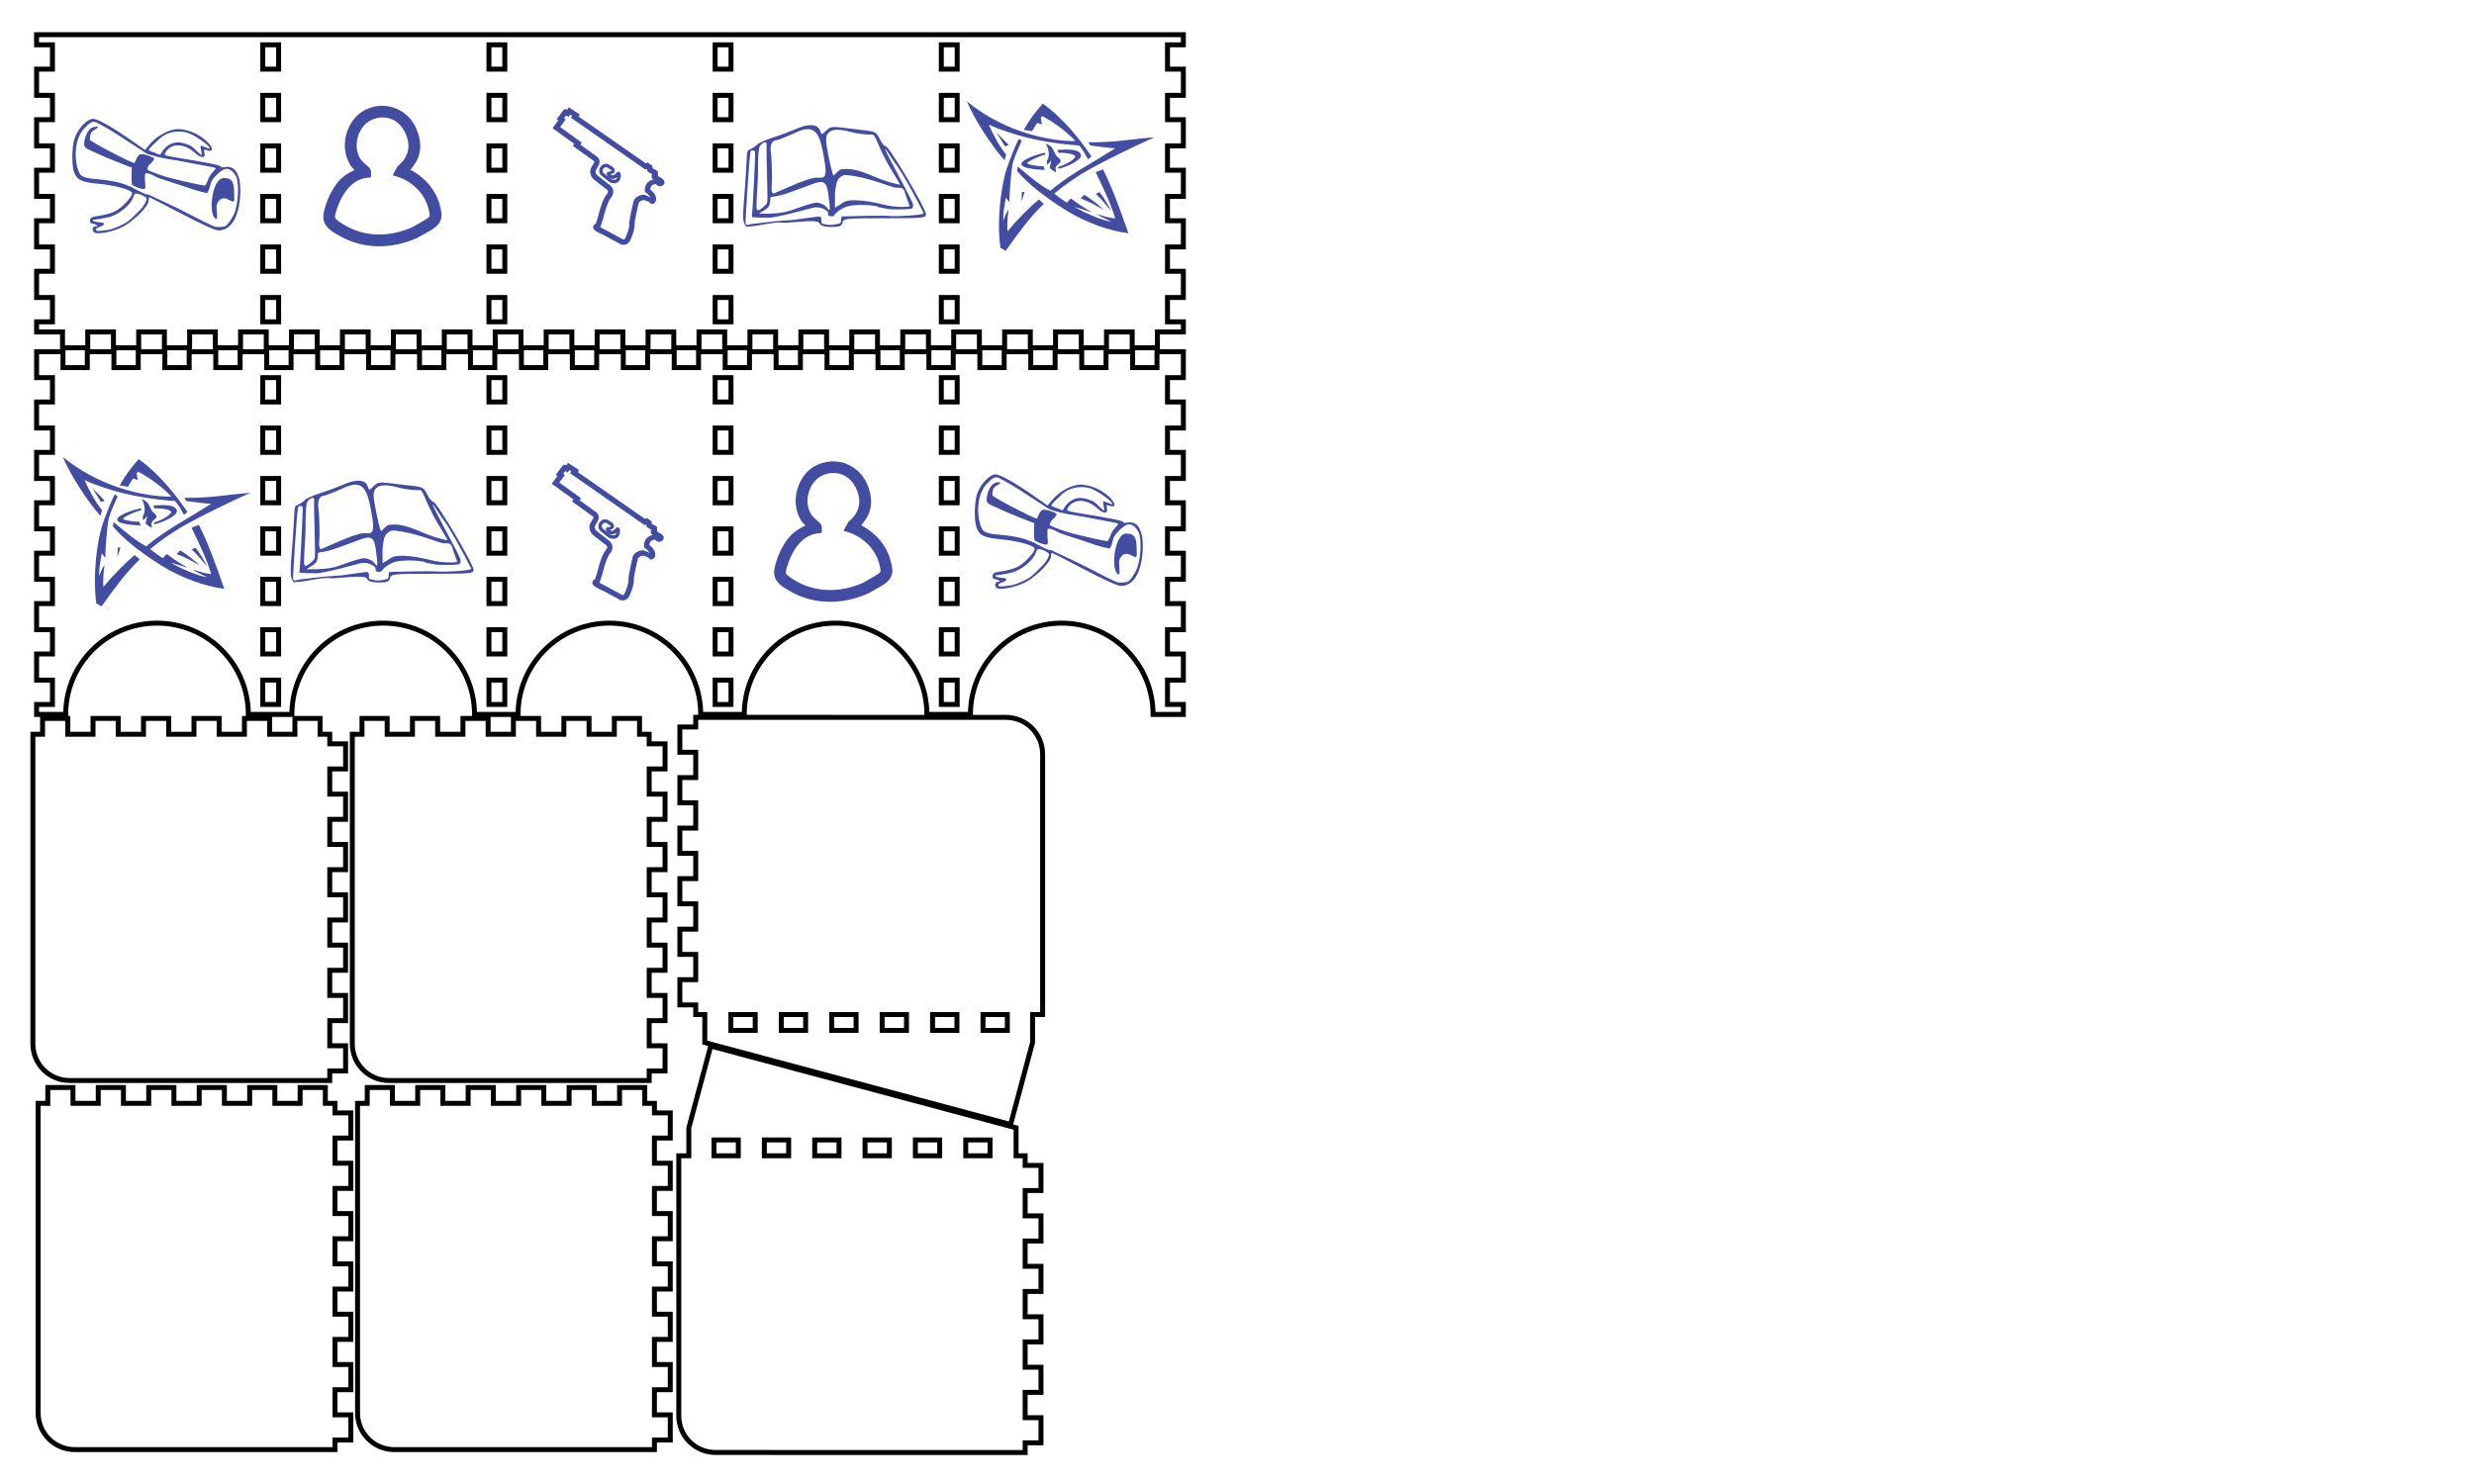 <?xml version="1.0" encoding="UTF-8" standalone="no"?>
<!-- Created with Inkscape (http://www.inkscape.org/) -->

<svg
   xmlns:dc="http://purl.org/dc/elements/1.1/"
   xmlns:cc="http://creativecommons.org/ns#"
   xmlns:rdf="http://www.w3.org/1999/02/22-rdf-syntax-ns#"
   xmlns:svg="http://www.w3.org/2000/svg"
   xmlns="http://www.w3.org/2000/svg"
   xmlns:sodipodi="http://sodipodi.sourceforge.net/DTD/sodipodi-0.dtd"
   xmlns:inkscape="http://www.inkscape.org/namespaces/inkscape"
   id="svg5602"
   version="1.1"
   viewBox="0 0 500 300"
   height="300mm"
   width="500mm"
   inkscape:version=""
   sodipodi:docname="itemcard-holder.svg">
  <sodipodi:namedview
     inkscape:window-maximized="1"
     inkscape:window-y="0"
     inkscape:window-x="18"
     inkscape:window-height="1076"
     inkscape:window-width="1880"
     showgrid="false"
     inkscape:current-layer="svg5602"
     inkscape:document-units="mm"
     inkscape:cy="438.71627"
     inkscape:cx="707.61501"
     inkscape:zoom="0.70710678"
     inkscape:pageshadow="2"
     inkscape:pageopacity="0.0"
     borderopacity="1.0"
     bordercolor="#666666"
     pagecolor="#ffffff"
     id="base"
     inkscape:measure-start="0,0"
     inkscape:measure-end="0,0"
     showguides="true"
     inkscape:guide-bbox="true"
     inkscape:object-paths="true" />
  <defs
     id="defs5596" />
  <g
     id="layer1"
     inkscape:groupmode="layer"
     inkscape:label="Layer 1"
     transform="translate(0,3)" />
  <g
     id="g11301"
     inkscape:groupmode="layer"
     inkscape:label="newlayer"
     transform="translate(0,3)" />
  <path
     style="fill:none;stroke:#000000;stroke-width:3.78"
     d="M 27.906 26.457 L 27.906 34.186 L 40 34.186 L 40 52.744 L 27.906 52.744 L 27.906 72.736 L 40 72.736 L 40 91.295 L 27.906 91.295 L 27.906 111.289 L 40 111.289 L 40 129.846 L 27.906 129.846 L 27.906 149.84 L 40 149.84 L 40 168.396 L 27.906 168.396 L 27.906 188.391 L 40 188.391 L 40 206.947 L 27.906 206.947 L 27.906 226.941 L 40 226.941 L 40 245.5 L 27.906 245.5 L 27.906 253.229 L 47.684 253.229 L 47.684 265.322 L 66.922 265.322 L 66.922 253.229 L 86.531 253.229 L 86.531 265.322 L 105.77 265.322 L 105.77 253.229 L 125.379 253.229 L 125.379 265.322 L 144.617 265.322 L 144.617 253.229 L 164.225 253.229 L 164.225 265.322 L 183.463 265.322 L 183.463 253.229 L 203.072 253.229 L 203.072 265.322 L 222.311 265.322 L 222.311 253.229 L 241.92 253.229 L 241.92 265.322 L 261.156 265.322 L 261.156 253.229 L 280.766 253.229 L 280.766 265.322 L 300.004 265.322 L 300.004 253.229 L 319.613 253.229 L 319.613 265.322 L 338.852 265.322 L 338.852 253.229 L 358.461 253.229 L 358.461 265.322 L 377.697 265.322 L 377.697 253.229 L 397.307 253.229 L 397.307 265.322 L 416.545 265.322 L 416.545 253.229 L 436.154 253.229 L 436.154 265.322 L 455.393 265.322 L 455.393 253.229 L 475.002 253.229 L 475.002 265.322 L 494.238 265.322 L 494.238 253.229 L 513.848 253.229 L 513.848 265.322 L 533.086 265.322 L 533.086 253.229 L 552.695 253.229 L 552.695 265.322 L 571.934 265.322 L 571.934 253.229 L 591.543 253.229 L 591.543 265.322 L 610.779 265.322 L 610.779 253.229 L 630.389 253.229 L 630.389 265.322 L 649.627 265.322 L 649.627 253.229 L 669.236 253.229 L 669.236 265.322 L 688.475 265.322 L 688.475 253.229 L 708.084 253.229 L 708.084 265.322 L 727.32 265.322 L 727.32 253.229 L 746.93 253.229 L 746.93 265.322 L 766.168 265.322 L 766.168 253.229 L 785.777 253.229 L 785.777 265.322 L 805.016 265.322 L 805.016 253.229 L 824.623 253.229 L 824.623 265.322 L 843.861 265.322 L 843.861 253.229 L 863.471 253.229 L 863.471 265.322 L 882.709 265.322 L 882.709 253.229 L 902.488 253.229 L 902.488 245.5 L 890.393 245.5 L 890.393 226.941 L 902.488 226.941 L 902.488 206.947 L 890.393 206.947 L 890.393 188.391 L 902.488 188.391 L 902.488 168.396 L 890.393 168.396 L 890.393 149.84 L 902.488 149.84 L 902.488 129.846 L 890.393 129.846 L 890.393 111.289 L 902.488 111.289 L 902.488 91.295 L 890.393 91.295 L 890.393 72.736 L 902.488 72.736 L 902.488 52.744 L 890.393 52.744 L 890.393 34.186 L 902.488 34.186 L 902.488 26.457 L 27.906 26.457 z M 200.402 34.186 L 212.498 34.186 L 212.498 52.744 L 200.402 52.744 L 200.402 34.186 z M 372.9 34.186 L 384.994 34.186 L 384.994 52.744 L 372.9 52.744 L 372.9 34.186 z M 545.398 34.186 L 557.492 34.186 L 557.492 52.744 L 545.398 52.744 L 545.398 34.186 z M 717.896 34.186 L 729.99 34.186 L 729.99 52.744 L 717.896 52.744 L 717.896 34.186 z M 200.402 72.736 L 212.498 72.736 L 212.498 91.295 L 200.402 91.295 L 200.402 72.736 z M 372.9 72.736 L 384.994 72.736 L 384.994 91.295 L 372.9 91.295 L 372.9 72.736 z M 545.398 72.736 L 557.492 72.736 L 557.492 91.295 L 545.398 91.295 L 545.398 72.736 z M 717.896 72.736 L 729.99 72.736 L 729.99 91.295 L 717.896 91.295 L 717.896 72.736 z M 200.402 111.289 L 212.498 111.289 L 212.498 129.846 L 200.402 129.846 L 200.402 111.289 z M 372.9 111.289 L 384.994 111.289 L 384.994 129.846 L 372.9 129.846 L 372.9 111.289 z M 545.398 111.289 L 557.492 111.289 L 557.492 129.846 L 545.398 129.846 L 545.398 111.289 z M 717.896 111.289 L 729.99 111.289 L 729.99 129.846 L 717.896 129.846 L 717.896 111.289 z M 200.402 149.84 L 212.498 149.84 L 212.498 168.396 L 200.402 168.396 L 200.402 149.84 z M 372.9 149.84 L 384.994 149.84 L 384.994 168.396 L 372.9 168.396 L 372.9 149.84 z M 545.398 149.84 L 557.492 149.84 L 557.492 168.396 L 545.398 168.396 L 545.398 149.84 z M 717.896 149.84 L 729.99 149.84 L 729.99 168.396 L 717.896 168.396 L 717.896 149.84 z M 200.402 188.391 L 212.498 188.391 L 212.498 206.947 L 200.402 206.947 L 200.402 188.391 z M 372.9 188.391 L 384.994 188.391 L 384.994 206.947 L 372.9 206.947 L 372.9 188.391 z M 545.398 188.391 L 557.492 188.391 L 557.492 206.947 L 545.398 206.947 L 545.398 188.391 z M 717.896 188.391 L 729.99 188.391 L 729.99 206.947 L 717.896 206.947 L 717.896 188.391 z M 200.402 226.941 L 212.498 226.941 L 212.498 245.5 L 200.402 245.5 L 200.402 226.941 z M 372.9 226.941 L 384.994 226.941 L 384.994 245.5 L 372.9 245.5 L 372.9 226.941 z M 545.398 226.941 L 557.492 226.941 L 557.492 245.5 L 545.398 245.5 L 545.398 226.941 z M 717.896 226.941 L 729.99 226.941 L 729.99 245.5 L 717.896 245.5 L 717.896 226.941 z "
     transform="scale(0.265)"
     id="path11303" />
  <path
     style="fill:none;stroke:#000000;stroke-width:3.78"
     d="M 27.906 268.346 L 27.906 288.076 L 40 288.076 L 40 306.633 L 27.906 306.633 L 27.906 326.533 L 40 326.533 L 40 345.09 L 27.906 345.09 L 27.906 364.988 L 40 364.988 L 40 383.547 L 27.906 383.547 L 27.906 403.445 L 40 403.445 L 40 422.004 L 27.906 422.004 L 27.906 441.902 L 40 441.902 L 40 460.459 L 27.906 460.459 L 27.906 480.359 L 40 480.359 L 40 498.916 L 27.906 498.916 L 27.906 518.816 L 40 518.816 L 40 537.373 L 27.906 537.373 L 27.906 545.008 L 50.1 545.008 C 50.1 506.541 81.284 475.357 119.75 475.357 C 158.216 475.357 189.398 506.541 189.398 545.008 L 222.6 545.008 C 222.6 506.541 253.784 475.357 292.25 475.357 C 330.716 475.357 361.898 506.541 361.898 545.008 L 395.1 545.008 C 395.1 506.541 426.284 475.357 464.75 475.357 C 503.216 475.357 534.398 506.541 534.398 545.008 L 567.6 545.008 C 567.6 506.541 598.784 475.357 637.25 475.357 C 675.716 475.357 706.898 506.541 706.898 545.008 L 740.1 545.008 C 740.1 506.541 771.284 475.357 809.75 475.357 C 848.216 475.357 879.4 506.541 879.4 545.008 L 902.488 545.008 L 902.488 537.373 L 890.393 537.373 L 890.393 518.816 L 902.488 518.816 L 902.488 498.916 L 890.393 498.916 L 890.393 480.359 L 902.488 480.359 L 902.488 460.459 L 890.393 460.459 L 890.393 441.902 L 902.488 441.902 L 902.488 422.004 L 890.393 422.004 L 890.393 403.445 L 902.488 403.445 L 902.488 383.547 L 890.393 383.547 L 890.393 364.988 L 902.488 364.988 L 902.488 345.09 L 890.393 345.09 L 890.393 326.533 L 902.488 326.533 L 902.488 306.633 L 890.393 306.633 L 890.393 288.076 L 902.488 288.076 L 902.488 268.346 L 882.369 268.346 L 882.369 280.441 L 863.811 280.441 L 863.811 268.346 L 843.521 268.346 L 843.521 280.441 L 824.965 280.441 L 824.965 268.346 L 804.674 268.346 L 804.674 280.441 L 786.117 280.441 L 786.117 268.346 L 765.828 268.346 L 765.828 280.441 L 747.27 280.441 L 747.27 268.346 L 726.98 268.346 L 726.98 280.441 L 708.424 280.441 L 708.424 268.346 L 688.133 268.346 L 688.133 280.441 L 669.576 280.441 L 669.576 268.346 L 649.287 268.346 L 649.287 280.441 L 630.729 280.441 L 630.729 268.346 L 610.439 268.346 L 610.439 280.441 L 591.883 280.441 L 591.883 268.346 L 571.592 268.346 L 571.592 280.441 L 553.035 280.441 L 553.035 268.346 L 532.746 268.346 L 532.746 280.441 L 514.188 280.441 L 514.188 268.346 L 493.898 268.346 L 493.898 280.441 L 475.342 280.441 L 475.342 268.346 L 455.053 268.346 L 455.053 280.441 L 436.494 280.441 L 436.494 268.346 L 416.205 268.346 L 416.205 280.441 L 397.646 280.441 L 397.646 268.346 L 377.357 268.346 L 377.357 280.441 L 358.801 280.441 L 358.801 268.346 L 338.512 268.346 L 338.512 280.441 L 319.953 280.441 L 319.953 268.346 L 299.664 268.346 L 299.664 280.441 L 281.107 280.441 L 281.107 268.346 L 260.816 268.346 L 260.816 280.441 L 242.26 280.441 L 242.26 268.346 L 221.971 268.346 L 221.971 280.441 L 203.412 280.441 L 203.412 268.346 L 183.123 268.346 L 183.123 280.441 L 164.566 280.441 L 164.566 268.346 L 144.275 268.346 L 144.275 280.441 L 125.719 280.441 L 125.719 268.346 L 105.43 268.346 L 105.43 280.441 L 86.871 280.441 L 86.871 268.346 L 66.582 268.346 L 66.582 280.441 L 48.025 280.441 L 48.025 268.346 L 27.906 268.346 z M 200.402 288.076 L 212.498 288.076 L 212.498 306.633 L 200.402 306.633 L 200.402 288.076 z M 372.9 288.076 L 384.994 288.076 L 384.994 306.633 L 372.9 306.633 L 372.9 288.076 z M 545.398 288.076 L 557.492 288.076 L 557.492 306.633 L 545.398 306.633 L 545.398 288.076 z M 717.896 288.076 L 729.99 288.076 L 729.99 306.633 L 717.896 306.633 L 717.896 288.076 z M 200.402 326.533 L 212.498 326.533 L 212.498 345.09 L 200.402 345.09 L 200.402 326.533 z M 372.9 326.533 L 384.994 326.533 L 384.994 345.09 L 372.9 345.09 L 372.9 326.533 z M 545.398 326.533 L 557.492 326.533 L 557.492 345.09 L 545.398 345.09 L 545.398 326.533 z M 717.896 326.533 L 729.99 326.533 L 729.99 345.09 L 717.896 345.09 L 717.896 326.533 z M 200.402 364.988 L 212.498 364.988 L 212.498 383.547 L 200.402 383.547 L 200.402 364.988 z M 372.9 364.988 L 384.994 364.988 L 384.994 383.547 L 372.9 383.547 L 372.9 364.988 z M 545.398 364.988 L 557.492 364.988 L 557.492 383.547 L 545.398 383.547 L 545.398 364.988 z M 717.896 364.988 L 729.99 364.988 L 729.99 383.547 L 717.896 383.547 L 717.896 364.988 z M 200.402 403.445 L 212.498 403.445 L 212.498 422.004 L 200.402 422.004 L 200.402 403.445 z M 372.9 403.445 L 384.994 403.445 L 384.994 422.004 L 372.9 422.004 L 372.9 403.445 z M 545.398 403.445 L 557.492 403.445 L 557.492 422.004 L 545.398 422.004 L 545.398 403.445 z M 717.896 403.445 L 729.99 403.445 L 729.99 422.004 L 717.896 422.004 L 717.896 403.445 z M 200.402 441.902 L 212.498 441.902 L 212.498 460.459 L 200.402 460.459 L 200.402 441.902 z M 372.9 441.902 L 384.994 441.902 L 384.994 460.459 L 372.9 460.459 L 372.9 441.902 z M 545.398 441.902 L 557.492 441.902 L 557.492 460.459 L 545.398 460.459 L 545.398 441.902 z M 717.896 441.902 L 729.99 441.902 L 729.99 460.459 L 717.896 460.459 L 717.896 441.902 z M 200.402 480.359 L 212.498 480.359 L 212.498 498.916 L 200.402 498.916 L 200.402 480.359 z M 372.9 480.359 L 384.994 480.359 L 384.994 498.916 L 372.9 498.916 L 372.9 480.359 z M 545.398 480.359 L 557.492 480.359 L 557.492 498.916 L 545.398 498.916 L 545.398 480.359 z M 717.896 480.359 L 729.99 480.359 L 729.99 498.916 L 717.896 498.916 L 717.896 480.359 z M 200.402 518.816 L 212.498 518.816 L 212.498 537.373 L 200.402 537.373 L 200.402 518.816 z M 372.9 518.816 L 384.994 518.816 L 384.994 537.373 L 372.9 537.373 L 372.9 518.816 z M 545.398 518.816 L 557.492 518.816 L 557.492 537.373 L 545.398 537.373 L 545.398 518.816 z M 717.896 518.816 L 729.99 518.816 L 729.99 537.373 L 717.896 537.373 L 717.896 518.816 z "
     transform="scale(0.265)"
     id="path11399" />
  <path
     style="color:#000000;font-style:normal;font-variant:normal;font-weight:normal;font-stretch:normal;font-size:medium;line-height:normal;font-family:sans-serif;font-variant-ligatures:normal;font-variant-position:normal;font-variant-caps:normal;font-variant-numeric:normal;font-variant-alternates:normal;font-feature-settings:normal;text-indent:0;text-align:start;text-decoration:none;text-decoration-line:none;text-decoration-style:solid;text-decoration-color:#000000;letter-spacing:normal;word-spacing:normal;text-transform:none;writing-mode:lr-tb;direction:ltr;text-orientation:mixed;dominant-baseline:auto;baseline-shift:baseline;text-anchor:start;white-space:normal;shape-padding:0;clip-rule:nonzero;display:inline;overflow:visible;visibility:visible;opacity:1;isolation:auto;mix-blend-mode:normal;color-interpolation:sRGB;color-interpolation-filters:linearRGB;solid-color:#000000;solid-opacity:1;vector-effect:none;fill:#3f4a9f;fill-opacity:0.984;fill-rule:nonzero;stroke:none;stroke-width:2.389;stroke-linecap:butt;stroke-linejoin:miter;stroke-miterlimit:4;stroke-dasharray:none;stroke-dashoffset:0;stroke-opacity:1;color-rendering:auto;image-rendering:auto;shape-rendering:auto;text-rendering:auto;enable-background:accumulate"
     d="m 167.728,93.295 c -0.98,0.083 -1.967,0.361 -2.908,0.848 -1.884,0.974 -3.167,2.843 -3.721,4.916 -0.554,2.073 -0.373,4.429 0.932,6.352 0.247,0.364 0.505,0.557 0.771,0.818 -1.399,0.625 -2.633,1.483 -3.514,2.607 -1.271,1.624 -2.064,3.51 -2.537,5.133 -0.325,1.115 -0.487,2.273 0.121,3.287 0.608,1.014 1.613,1.613 3.164,2.463 4.708,2.578 10.331,2.523 15.391,0.258 l 0.047,-0.021 0.047,-0.025 c 1.872,-1.045 2.991,-1.579 3.83,-2.35 0.42,-0.385 0.77,-0.901 0.908,-1.469 0.138,-0.568 0.089,-1.105 -0.006,-1.656 -0.833,-4.821 -4.229,-7.222 -6.205,-8.271 0.875,-0.989 1.585,-2.081 1.855,-3.352 0.36,-1.694 0.065,-3.559 -0.889,-5.465 l -0.004,-0.008 -0.002,-0.006 c -1.454,-2.813 -4.341,-4.308 -7.281,-4.059 z m 0.227,2.342 c 2.013,-0.21 3.885,0.8 4.926,2.805 0.766,1.532 0.919,2.795 0.686,3.895 -0.234,1.101 -0.876,2.101 -1.949,3.025 l -0.164,0.143 -0.979,1.793 1.369,0.443 c 0,0 5.105,1.625 6.055,7.121 0.07,0.404 0.057,0.61 0.039,0.686 -0.018,0.075 -0.016,0.104 -0.201,0.273 -0.363,0.334 -1.483,0.963 -3.32,1.988 -4.466,1.988 -9.248,1.998 -13.232,-0.184 -1.463,-0.801 -2.117,-1.356 -2.262,-1.598 -0.145,-0.242 -0.153,-0.441 0.123,-1.389 0.409,-1.402 1.117,-3.042 2.125,-4.33 1.008,-1.288 2.258,-2.211 3.896,-2.447 l 1.023,-0.148 v -1.033 c 0,-0.522 -0.195,-0.707 -0.299,-0.842 -0.104,-0.135 -0.19,-0.216 -0.275,-0.297 -0.171,-0.161 -0.344,-0.302 -0.527,-0.459 -0.366,-0.314 -0.757,-0.684 -0.98,-1.014 -0.848,-1.249 -1.003,-2.881 -0.6,-4.393 0.404,-1.512 1.372,-2.824 2.51,-3.412 0.677,-0.35 1.365,-0.557 2.037,-0.627 z"
     id="path11614"
     inkscape:connector-curvature="0" />
  <path
     style="fill:#3f4a9f;fill-opacity:0.984;stroke-width:0.441"
     d="m 59.394,117.7 c -0.796,-0.935 -0.808,-1.3 -0.259,-8.215 0.464,-5.855 0.196,-7.09 0.762,-7.302 0.385,-0.144 1.41,-0.722 1.653,-1.045 0.242,-0.322 1.631,-0.96 3.085,-1.417 1.455,-0.457 3.66,-1.276 4.9,-1.818 2.532,-1.108 4.352,-0.941 4.791,0.439 0.267,0.841 0.29,0.84 1.183,-0.052 0.776,-0.776 1.244,-0.868 3.173,-0.624 1.245,0.157 3.32,0.405 4.612,0.549 2.127,0.238 2.415,0.403 3.057,1.749 0.39,0.817 0.947,1.485 1.238,1.485 0.665,0 8.122,12.596 8.122,13.719 0,0.779 -0.479,0.826 -8.324,0.826 -7.953,0 -8.334,0.039 -8.554,0.882 -0.188,0.718 -0.601,0.882 -2.233,0.882 -1.353,0 -2.127,-0.222 -2.386,-0.685 -0.342,-0.61 -1.114,-0.626 -7.056,-0.146 -2.263,-0.372 -4.681,0.663 -7.763,0.774 z m 11.404,-4.132 c 2.319,-0.753 2.793,-0.8 3.248,-0.655 1.802,0.378 1.86,1.65 2.125,1.359 0.215,-0.236 -0.002,-1.405 -0.222,-3.207 -0.311,-2.556 -1.021,-2.833 -3.455,-1.882 -1.16,0.453 -3.344,1.247 -4.854,1.763 -0.593,0.203 -1.621,0.554 -3.09,0.732 -0.39,0.047 -0.284,0.288 -0.296,0.517 -0.017,0.326 -0.051,0.706 -0.196,1.141 -0.119,0.357 -0.257,0.429 -0.548,0.72 -0.294,0.294 -1.854,1.013 -1.412,1.02 5.351,0.08 5.942,-0.611 8.7,-1.507 z m -7.169,-3.996 c -0.06,-2.349 -0.195,-7.531 -0.136,-8.43 0.072,-1.093 -1.41,-0.156 -1.533,0.756 -0.126,0.932 -0.214,2.09 -0.208,4.638 0.007,2.725 -0.487,6.929 -0.224,7.697 0.187,0.547 1.58,-0.699 1.759,-0.933 0.373,-0.488 0.436,8e-4 0.342,-3.729 z m 28.114,2.163 c -0.289,-0.74 -0.312,-1.402 -0.71,-1.697 -0.388,-0.288 -1.15,-0.218 -1.432,-0.218 -0.401,5e-5 -2.969,-0.967 -5.079,-1.587 -2.268,-0.667 -4.6,-1.018 -5.16,-0.978 -0.56,0.04 -1.206,0.498 -1.505,1.027 -0.38,0.672 -0.551,2.771 -0.551,2.771 l 0.007,2.827 1.724,-1.107 c 1.394,-0.894 5.478,-0.206 8.188,0.491 2.144,0.551 5.171,0.536 5.171,0.224 z m -30.587,-9.219 c -0.03,-0.115 -0.829,-0.594 -0.945,0.191 -0.313,2.116 -0.969,13.284 -0.969,13.903 0,0.487 -0.038,0.8 0.449,0.725 0.222,-0.035 0.505,-0.166 1.588,-0.276 2.652,-0.27 3.051,-0.392 4.351,-0.488 2.117,-0.157 2.966,-0.215 3.528,-0.274 0.562,-0.059 1.757,-0.276 4.77,-0.652 1.067,-0.133 0.434,1.284 0.732,1.387 1.484,0.511 2.419,0.299 3.625,-0.005 0.447,-0.113 0.1,-1.389 0.475,-1.398 2.785,-0.066 7.936,-0.262 10.106,-0.066 0.631,0.057 6.601,-0.14 6.349,-0.651 -0.972,-1.968 -4.479,-8.54 -5.781,-10.089 -0.257,-0.306 -1.918,-2.99 -1.966,-2.83 -0.126,0.414 5.348,10.062 5.584,11.115 0.154,0.687 -0.159,0.939 -0.353,0.972 -1.186,0.197 -4.282,0.118 -4.574,0.063 -1.742,-0.325 -2.354,-0.442 -2.29,-0.515 0.126,-0.143 -4.43,-0.718 -6.448,0.125 -1.762,0.736 -2.331,1.792 -2.37,1.802 -0.681,0.17 -1.093,-0.129 -1.095,-0.196 -0.015,-0.591 0.053,-0.661 -0.597,-1.077 -0.566,-0.362 -1.421,-0.628 -2.427,-0.429 -0.377,0.074 -7.246,2.04 -9.071,2.038 -1.48,-8.3e-4 -3.334,-0.083 -3.319,-0.141 0.111,-0.424 0.76,-12.807 0.649,-13.231 z m 7.859,6.714 c 1.738,-0.764 3.704,-1.409 4.371,-1.433 1.389,-0.05 2.466,0.627 1.844,-3.203 -0.941,-5.793 -1.706,-7.863 -5.963,-5.881 -1.297,0.604 -3.4,1.493 -3.856,1.496 -0.712,0.003 -1.302,0.985 -1.067,2.405 0.15,0.909 0.236,3.366 0.239,5.124 0.003,1.996 -0.342,2.935 0.285,3.274 0,0 2.41,-1.019 4.148,-1.783 z m 18.525,-5.079 c -1.933,-3.687 -2.059,-5.189 -2.785,-5.078 -0.489,0.075 -2.798,-0.109 -4.23,-0.511 -2.062,-0.579 -3.361,-0.567 -4.127,-0.157 -0.842,0.451 -1.027,1.298 -0.775,2.9 0.367,2.34 1.192,6.064 1.42,6.064 0.096,0 0.988,-1.2 1.622,-1.275 2.455,-0.291 4.162,0.472 7.873,2.006 1.212,0.501 3.562,1.088 3.845,1.102 0.283,0.013 -1.54,-2.566 -2.843,-5.051 z"
     id="path11627"
     inkscape:connector-curvature="0"
     sodipodi:nodetypes="cccccccccscssscsccccscssccssscsscsscsccccscczsccscccsscssszsssssssssssssssssscsscscccccccsccsccsccs" />
  <path
     style="fill:#3f4a9f;fill-opacity:0.984;stroke-width:0.338"
     d="m 201.375,118.812 c -0.453,-0.484 -0.259,-1.186 0.332,-1.196 0.552,-0.011 0.552,-0.028 -0.002,-0.363 -0.615,-0.259 -1.14,-0.046 -1.114,-0.754 0.032,-0.666 0.284,-0.797 1.933,-1.011 1.043,-0.135 2.477,-0.553 3.186,-0.929 1.374,-0.728 3.386,-2.869 3.386,-3.604 0,-0.665 -3.182,-1.574 -6.727,-1.923 -3.504,-0.344 -4.346,-0.727 -4.969,-2.257 -0.539,-1.325 -0.509,-5.119 0.054,-6.865 0.64,-1.984 2.525,-4.007 3.734,-4.007 0.994,0 4.087,1.761 8.3,4.725 l 2.218,1.561 1.073,-1.269 c 1.356,-1.604 3.885,-2.948 5.545,-2.948 1.925,0 4.197,0.938 5.76,2.379 1.411,1.3 1.552,2.349 0.259,1.922 -0.675,-0.297 -0.807,-0.166 -0.636,0.483 0.293,1.11 -0.623,1.187 -1.808,0.107 -2.239,-2.042 -4.744,-2.159 -6.011,-0.281 -0.479,0.711 -0.432,0.731 3.085,1.298 5.609,0.905 8.055,1.415 8.055,1.682 0,0.135 0.357,0.175 0.793,0.089 2.161,-0.429 3.31,1.616 3.125,5.559 -0.213,4.513 -1.868,7.246 -4.388,7.246 -0.667,0 -3.367,-1.217 -7.419,-3.345 -3.503,-1.84 -6.449,-3.345 -6.546,-3.345 -0.097,0 -0.176,0.317 -0.176,0.704 0,1.071 -2.751,3.895 -5.013,5.147 -1.991,1.102 -5.471,1.792 -6.029,1.196 z m 4.652,-1.034 c 2.486,-0.955 3.035,-1.907 4.141,-2.926 1.575,-1.451 1.973,-2.684 1.793,-2.954 -0.184,-0.278 -1.962,-1.241 -2.401,-0.739 -0.13,0.149 -0.281,1.773 -2.69,3.405 -1.837,1.244 -2.5,1.232 -4.493,1.6 -1.33,0.245 -1.398,0.034 -1.09,0.379 0.158,0.177 1.511,0.322 1.721,0.331 0.32,0.013 0.366,0.074 0.366,0.349 0,0.275 -1.111,0.573 -1.43,0.774 -0.366,0.231 -0.11,0.599 0.333,0.559 0.908,-0.083 2.329,-0.106 3.75,-0.777 z m 20.131,-4.005 c 0,-1.029 0.896,-2.413 2.459,-1.512 1.44,0.83 1.103,-0.018 1.103,-1.014 0,-2.401 -0.248,-3.333 -2.03,-3.386 -2.659,-0.08 -3.286,8.194 -1.507,8.268 0.182,0.008 -0.024,-2 -0.024,-2.356 z m -17.06,-4.522 c -0.246,-1.15 -0.064,-2.305 -0.087,-3.497 -1.308,-0.503 -4.988,-1.918 -6.313,-2.553 -2.18,-1.047 -3.297,-1.22 -3.297,-2.126 0,-1.185 0.648,-3.055 1.713,-3.461 0.271,-0.103 2.206,-0.487 0.074,0.705 h -5e-5 c -0.686,0.384 -0.624,1.629 -0.624,1.811 0,0.326 8.25,4.642 8.947,4.696 0.196,0.015 0.357,-0.908 0.753,-1.347 0,0 0.235,-0.4 0.637,-0.44 0.686,-0.068 2.139,0.546 2.139,0.546 0.926,0.32 0.348,0.749 -0.194,1.351 -0.383,0.26 -0.753,0.884 -0.678,1.191 0.063,0.259 2.347,0.989 2.673,1.126 1.443,0.604 7.983,2.05 8.91,2.15 0.233,0.015 0.638,-1.018 0.823,-1.523 0.185,-0.506 0.888,-1.343 1.241,-1.661 0.612,-0.551 -0.497,-0.505 -4.049,-1.226 -2.05,-0.416 -4.288,-0.826 -5.384,-0.963 -0.393,-0.049 -3.875,-0.745 -4.515,-1.211 -0.64,-0.466 -3.491,-2.269 -3.491,-2.269 -1.141,-0.778 -2.875,-1.877 -3.854,-2.47 l -2.594,-1.445 c -0.93,-0.381 -1.441,0.063 -2.537,1.227 -1.796,1.907 -2.113,5.676 -1.219,8.342 0.488,1.453 0.937,1.651 4.439,1.952 1.639,0.141 3.731,0.534 4.649,0.873 0.918,0.339 1.669,0.629 1.669,0.643 0,0.009 3.414,1.898 3.417,1.497 l 5.981,2.817 c 3.783,1.939 7.267,3.758 7.653,3.763 0.386,0.005 1.717,0.097 2.157,-0.304 0.436,-0.397 1.439,-1.678 1.854,-3.136 0.731,-2.571 0.604,-5.936 0.084,-6.819 h 3e-5 c -0.667,-1.133 -1.255,-1.482 -1.974,-1.487 -0.719,-0.003 -2.323,1.434 -2.967,2.527 -0.235,0.458 -0.516,2.439 -1.009,2.348 -1.938,-0.357 -4.334,-1.265 -4.334,-1.265 -3.151,-1.007 -5.036,-1.667 -5.356,-1.758 -0.372,-0.107 -1.953,-1.116 -2.603,-0.962 -0.206,0.049 -0.148,1.08 -0.146,1.387 0,0 0.201,1.736 -0.039,1.789 -0.826,0.183 -2.552,-0.816 -2.552,-0.816 z m 7.765,-8.248 c 1.268,-0.651 2.618,-0.267 3.927,0.27 0.806,0.331 2.388,2.383 2.393,1.806 0,-0.289 -0.397,-1.766 -0.204,-1.766 0.18,0 1.778,0.708 1.81,0.616 0.172,-0.505 -3.163,-2.927 -4.806,-3.312 -1.574,-0.369 -3.709,-0.162 -5.277,1.232 -0.672,0.597 -2.162,2.005 -2.244,2.327 -0.043,0.169 1.013,0.488 1.585,0.706 0.259,0.099 0.547,0.348 0.795,0.193 0.638,-1.202 1.287,-1.705 2.02,-2.072 z"
     id="path11640"
     inkscape:connector-curvature="0"
     sodipodi:nodetypes="ccccccssccscccsccsccssccscssscccsssssscscsccssssscccssccccccsscssccscczcccccsscccssscccscccscsccsccsccsscc" />
  <path
     style="font-size:12px;fill:#3f4a9f;fill-opacity:0.984;fill-rule:evenodd;stroke-width:0.077pt"
     id="path1195"
     d="m 12.7,92.363 c 1.433,3.481 4.741,8.691 7.601,11.94 l 0.313,-1.172 c -1.361,-1.71 -2.708,-4.143 -3.5,-6.07 2.303,1.126 6.104,2.214 7.053,2.452 3.196,0.865 7.807,1.579 11.178,1.76 0.878,0.939 1.3,1.919 1.839,2.813 l 0.694,-0.588 c -0.525,-0.695 -1.555,-2.283 -2.748,-3.739 -1.244,-1.58 -4.017,-4.771 -7.097,-6.947 -1.665,1.921 -2.575,3.06 -3.838,5.291 l 1.663,0.311 c 0.314,-0.566 0.685,-1.163 1.053,-1.714 l 0.923,0.354 -0.207,-1.357 c 0.092,-0.121 0.187,-0.252 0.272,-0.357 2.634,1.378 4.967,3.218 6.757,5.057 -6.643,0.024 -15.359,-2.559 -21.958,-8.034 z m 5.959,6.292 1.743,2.823 0.752,-0.282 z m 31.935,0.974 c -5.388,0.418 -7.332,1.017 -13.362,1.017 l 0.422,0.636 c 1.754,0.243 3.577,0.483 5.019,0.579 -1.331,0.798 -3.906,2.411 -5.002,3.061 -1.952,1.12 -5.41,3.218 -8.116,5.518 -2.466,-1.333 -4.363,-3.064 -6.564,-4.881 l -0.181,0.82 c 2.106,2.607 5.517,5.197 9.676,7.875 4.177,2.602 9.118,4.354 12.848,4.773 -1.836,-5.258 -3.296,-9.256 -5.132,-12.921 l -1.492,0.564 c 1.529,3.177 3.021,6.256 3.97,9.363 -1.099,-0.058 -2.541,-0.53 -3.814,-0.914 1.195,0.772 2.164,1.091 2.987,1.589 -1.996,-0.346 -5.444,-1.797 -7.379,-3.008 l 3.483,1.087 c -1.541,-0.913 -2.763,-1.65 -4.245,-2.796 -0.252,0.196 -0.498,0.467 -0.757,0.839 -0.545,-0.178 -2.278,-1.609 -2.618,-1.832 2.561,-2.07 4.967,-3.717 7.456,-5.077 2.435,-1.351 8.144,-4.235 12.8,-6.292 z m -27.367,0.297 c -0.616,0.958 -1.74,3.963 -2.266,5.407 -1.406,3.811 -2.257,11.052 -1.495,16.657 0.259,0.068 0.8,0.513 1.058,0.581 2.807,-3.896 4.868,-6.756 7.714,-9.488 l -1.015,-0.882 c -1.855,1.541 -4.307,3.992 -6.33,6.446 -0.115,-1.356 0.039,-3.05 0.231,-4.445 -0.435,0.538 -0.87,1.652 -1.075,2.305 -0.051,-1.6 0.243,-3.163 0.538,-4.686 0.217,0.389 0.484,0.673 0.714,0.964 -0.056,-1.859 0.403,-6.899 0.648,-7.82 0.347,-1.411 1.196,-3.228 1.825,-4.623 z m 5.409,0.988 c 0.554,0.854 0.838,2.286 0.376,3.151 -0.212,0.38 -0.21,0.758 -0.055,1.116 l 0.808,-0.88 -0.352,1.519 c 0.331,0.334 0.78,0.633 1.292,0.88 -0.032,-0.648 -0.292,-0.899 0.236,-1.458 0.434,-0.421 1.272,-0.743 0.046,-1.646 -0.351,-0.269 -0.586,-0.966 -0.798,-1.364 -0.486,-0.963 -1.13,-1.171 -1.552,-1.316 z m 3.857,1.196 c -0.527,0.009 -1.048,0.043 -1.495,0.075 l 0.205,0.588 c 0.853,-0.084 3.463,0.152 3.37,0.776 -0.085,0.614 -2.222,1.805 -3.445,2.056 l 0.058,0.388 c 1.537,-0.298 4.58,-1.704 4.563,-2.635 -0.019,-1.09 -1.675,-1.276 -3.257,-1.249 z m -3.999,0.639 c -1.537,0.298 -4.824,1.374 -4.799,2.305 0.025,0.889 3.199,1.114 4.751,1.176 l -0.299,-0.776 c -0.853,0.084 -3.283,-0.29 -3.276,-0.588 0.008,-0.329 2.458,-1.477 3.681,-1.728 z m -4.141,7.904 -0.564,0.046 -0.048,1.931 z m 15.15,0.046 c -0.251,0.125 -0.501,0.251 -0.752,0.376 1.27,1.145 2.07,2.29 3.105,3.435 -0.596,-1.27 -1.71,-3.011 -2.353,-3.811 z m -3.105,0.566 c -0.235,0.251 -0.471,0.501 -0.706,0.752 1.615,0.533 3.325,1.536 4.705,2.305 -1.004,-0.925 -2.525,-2.225 -3.999,-3.057 z"
     inkscape:connector-curvature="0" />
  <path
     id="path11659"
     style="color:#000000;font-style:normal;font-variant:normal;font-weight:normal;font-stretch:normal;font-size:medium;line-height:normal;font-family:sans-serif;font-variant-ligatures:normal;font-variant-position:normal;font-variant-caps:normal;font-variant-numeric:normal;font-variant-alternates:normal;font-feature-settings:normal;text-indent:0;text-align:start;text-decoration:none;text-decoration-line:none;text-decoration-style:solid;text-decoration-color:#000000;letter-spacing:normal;word-spacing:normal;text-transform:none;writing-mode:lr-tb;direction:ltr;text-orientation:mixed;dominant-baseline:auto;baseline-shift:baseline;text-anchor:start;white-space:normal;shape-padding:0;clip-rule:nonzero;display:inline;overflow:visible;visibility:visible;opacity:1;isolation:auto;mix-blend-mode:normal;color-interpolation:sRGB;color-interpolation-filters:linearRGB;solid-color:#000000;solid-opacity:1;vector-effect:none;fill:#3f4a9f;fill-opacity:0.984;fill-rule:evenodd;stroke:none;stroke-width:1.09;stroke-linecap:butt;stroke-linejoin:miter;stroke-miterlimit:4;stroke-dasharray:none;stroke-dashoffset:0;stroke-opacity:1;marker:none;color-rendering:auto;image-rendering:auto;shape-rendering:auto;text-rendering:auto;enable-background:accumulate"
     d="m 114.799,93.565 -0.352,0.496 c -0.025,-0.014 -0.048,-0.026 -0.078,-0.041 -0.018,-0.008 -0.035,-0.018 -0.074,-0.031 -0.02,-0.007 -0.043,-0.017 -0.094,-0.025 -0.025,-0.004 -0.109,-0.006 -0.109,-0.006 -5.5e-4,2e-5 -0.228,0.057 -0.229,0.057 -1.6e-4,9e-5 -0.115,0.078 -0.115,0.078 -2.8e-4,2.4e-4 -0.026,0.022 -0.033,0.029 -0.014,0.014 -0.02,0.023 -0.025,0.029 -0.011,0.013 -0.017,0.019 -0.023,0.027 -0.013,0.017 -0.025,0.034 -0.041,0.055 -0.032,0.042 -0.074,0.097 -0.123,0.162 -0.098,0.131 -0.223,0.305 -0.35,0.477 -0.252,0.343 -0.502,0.684 -0.502,0.684 l -0.309,0.422 0.32,0.256 -1.168,1.549 4.406,3.178 -0.297,0.41 4.252,3.057 0.012,0.008 c 0,0 0.029,0.022 0.053,0.076 0.024,0.055 0.082,0.113 -0.121,0.414 l -0.018,0.027 -0.016,0.029 c -0.099,0.193 -0.279,0.431 -0.438,0.748 -0.158,0.317 -0.28,0.754 -0.166,1.225 0.076,0.316 0.156,0.622 0.398,0.896 0.243,0.274 0.562,0.508 1.234,1.049 1.357,1.092 1.678,1.281 1.678,1.281 l -0.031,-0.019 c 0,0 0.146,0.11 0.221,0.27 0.075,0.16 0.155,0.306 -0.209,0.738 -0.595,0.706 -0.981,1.834 -1.291,2.834 -0.303,0.978 -0.48,1.78 -0.488,1.816 l -0.436,1.307 c -0.076,0.027 -0.076,7.6e-4 -0.17,0.059 -0.145,0.09 -0.386,0.327 -0.359,0.66 0.026,0.333 0.229,0.506 0.426,0.646 0.673,0.481 1.932,1.029 1.932,1.029 l 3.346,1.801 0.066,0.018 c 0,0 0.991,0.228 1.537,-0.562 0.267,-0.376 0.516,-0.977 0.746,-1.711 0.232,-0.738 0.418,-1.546 0.338,-2.264 v 0.129 c 0.109,-0.862 0.744,-3.774 0.818,-4.061 -0.017,0.066 0.107,-0.162 0.312,-0.303 0.205,-0.141 0.468,-0.233 0.633,-0.232 0.477,0.003 1.022,0.253 1.438,0.613 l 0.217,0.188 0.275,-0.07 c 0.248,-0.064 0.449,-0.262 0.539,-0.451 0.09,-0.189 0.11,-0.371 0.105,-0.545 -0.009,-0.348 -0.116,-0.687 -0.326,-0.99 -0.42,-0.608 -0.66,-0.746 -0.842,-0.885 -3.8e-4,-0.09 -0.014,-0.24 0.084,-0.477 0.124,-0.299 0.293,-0.569 0.986,-0.619 v -0.002 c 0.095,-0.007 0.079,0.003 0.074,0 -0.005,-0.003 0.013,0.014 0.084,0.096 0.071,0.082 0.223,0.257 0.486,0.32 0.263,0.063 0.513,-0.012 0.742,-0.129 0.138,-0.07 0.301,-0.199 0.377,-0.408 0.075,-0.209 0.025,-0.427 -0.041,-0.559 -0.132,-0.264 -0.296,-0.369 -0.463,-0.488 -0.307,-0.219 -0.638,-0.376 -0.818,-0.465 l 0.039,-0.029 -0.041,-0.957 -0.266,-0.148 c 0,0 -0.249,-0.14 -0.504,-0.283 -0.109,-0.061 -0.214,-0.12 -0.307,-0.172 -0.001,-0.085 -0.002,-0.18 -0.002,-0.18 l 0.006,-0.287 -0.965,-0.691 -0.369,0.186 -13.613,-9.482 0.289,-0.389 z m 0.281,1.484 0.402,0.262 -0.268,0.359 15.07,10.498 0.332,-0.168 c 0.002,0.06 0.003,0.119 0.012,0.186 0.005,0.042 0.011,0.084 0.029,0.146 0.018,0.063 -0.022,0.18 0.26,0.35 0.056,0.033 0.098,0.056 0.199,0.113 0.101,0.057 0.231,0.129 0.359,0.201 0.095,0.053 0.107,0.06 0.188,0.105 -0.05,0.073 -0.077,0.042 -0.113,0.154 -0.062,0.192 -0.047,0.491 0.1,0.711 0.057,0.086 0.166,0.114 0.242,0.176 -0.789,0.194 -1.341,0.663 -1.545,1.154 -0.239,0.575 -0.188,1.115 -0.188,1.115 l 0.023,0.27 0.229,0.145 c 0,0 0.343,0.205 0.803,0.871 0.021,0.03 0.022,0.075 0.039,0.115 -0.442,-0.246 -0.852,-0.565 -1.385,-0.568 -0.486,-0.003 -0.91,0.187 -1.256,0.424 -0.345,0.237 -0.635,0.484 -0.75,0.926 -0.125,0.48 -0.712,3.145 -0.846,4.199 l -0.008,0.065 0.008,0.065 c 0.045,0.403 -0.087,1.153 -0.295,1.814 -0.208,0.662 -0.516,1.3 -0.598,1.414 l -0.002,0.002 -0.004,0.004 c -0.13,0.188 -0.329,0.123 -0.355,0.115 l -3.232,-1.738 -0.018,-0.008 c 0,0 -0.799,-0.405 -1.355,-0.715 l 0.562,-1.688 0.006,-0.027 c 0,0 0.182,-0.819 0.477,-1.771 0.295,-0.952 0.746,-2.053 1.084,-2.453 0.569,-0.675 0.583,-1.434 0.361,-1.904 -0.221,-0.47 -0.604,-0.713 -0.604,-0.713 l -0.016,-0.012 -0.016,-0.008 c 0,0 -0.194,-0.106 -1.535,-1.186 -0.677,-0.545 -1.001,-0.806 -1.104,-0.922 -0.103,-0.116 -0.071,-0.092 -0.152,-0.43 -0.044,-0.183 -0.016,-0.291 0.08,-0.482 0.088,-0.177 0.251,-0.404 0.4,-0.682 0.36,-0.533 0.374,-1.101 0.213,-1.465 -0.162,-0.364 -0.459,-0.553 -0.459,-0.553 l -3.33,-2.395 0.297,-0.41 -4.389,-3.164 1.137,-1.506 -0.332,-0.266 c 0.081,-0.111 0.094,-0.13 0.189,-0.26 0.08,-0.11 0.15,-0.203 0.223,-0.301 0.011,0.007 0.055,0.033 0.055,0.033 l 0.438,0.275 z m 7.211,9.922 c -0.377,0 -0.708,0.184 -0.949,0.438 -0.241,0.253 -0.406,0.586 -0.406,0.955 0,0.347 0.108,0.716 0.398,0.963 0.032,0.027 0.039,0.032 0.086,0.07 0.047,0.038 0.113,0.091 0.191,0.154 0.156,0.126 0.361,0.291 0.566,0.457 0.205,0.166 0.412,0.331 0.568,0.457 0.078,0.063 0.143,0.116 0.191,0.154 0.024,0.019 0.044,0.035 0.059,0.047 0.015,0.012 -0.016,-0.006 0.051,0.037 0.186,0.12 0.34,0.134 0.52,0.166 0.18,0.033 0.348,0.053 0.484,0.053 h 0.004 0.002 c 0.343,-0.004 0.665,-0.152 0.877,-0.406 0.212,-0.254 0.323,-0.589 0.363,-0.975 l 0.002,-0.018 v -0.018 c 0,-0.07 0.016,-0.212 -0.004,-0.375 -0.01,-0.081 -0.028,-0.174 -0.086,-0.275 -0.058,-0.102 -0.177,-0.209 -0.316,-0.244 l -0.252,-0.062 -0.131,0.223 c -0.041,0.07 -0.035,0.062 -0.08,0.1 -0.045,0.038 -0.143,0.11 -0.309,0.244 -0.19,0.155 -0.389,0.262 -0.484,0.238 0.056,0.014 -0.139,-0.082 -0.268,-0.188 -0.039,-0.032 -0.07,-0.06 -0.104,-0.09 0.306,-0.087 0.649,-0.148 0.762,-0.393 0.163,-0.355 0.026,-0.797 -0.309,-1.018 l -0.627,-0.412 c -0.198,-0.13 -0.462,-0.283 -0.801,-0.283 z m 0,0.689 c 0.128,0 0.259,0.062 0.422,0.17 l 0.627,0.412 c 0.086,0.057 0.085,0.098 0.06,0.152 -0.025,0.054 -0.122,0.172 -0.469,0.168 -0.071,-8.5e-4 -0.119,0.009 -0.184,0.033 -0.064,0.024 -0.146,0.065 -0.215,0.156 -0.069,0.092 -0.101,0.239 -0.078,0.355 0.023,0.116 0.078,0.202 0.145,0.283 0.052,0.063 0.073,0.079 0.129,0.131 0.056,0.051 0.126,0.114 0.203,0.178 0.154,0.127 0.281,0.263 0.541,0.326 0.498,0.122 0.868,-0.201 1.076,-0.371 -0.041,0.164 -0.081,0.341 -0.145,0.418 -0.092,0.11 -0.185,0.158 -0.357,0.16 -0.052,-3.2e-4 -0.213,-0.015 -0.357,-0.041 -0.145,-0.026 -0.304,-0.093 -0.268,-0.068 0,0 -0.002,0 -0.002,0 -0.013,-0.01 -0.03,-0.025 -0.053,-0.043 -0.047,-0.037 -0.112,-0.092 -0.189,-0.154 -0.156,-0.125 -0.361,-0.29 -0.566,-0.455 -0.205,-0.165 -0.411,-0.331 -0.566,-0.457 -0.078,-0.063 -0.143,-0.116 -0.189,-0.154 -0.047,-0.038 -0.098,-0.079 -0.074,-0.059 -0.114,-0.097 -0.156,-0.212 -0.156,-0.438 0,-0.149 0.082,-0.339 0.217,-0.48 0.135,-0.141 0.308,-0.223 0.449,-0.223 z m 0.791,1.51 c -0.038,0.049 -0.072,0.065 -0.092,0.072 -0.02,0.008 -0.026,0.01 -0.068,0.01 0.076,9.1e-4 0.089,-0.074 0.16,-0.082 z" />
  <path
     style="color:#000000;font-style:normal;font-variant:normal;font-weight:normal;font-stretch:normal;font-size:medium;line-height:normal;font-family:sans-serif;font-variant-ligatures:normal;font-variant-position:normal;font-variant-caps:normal;font-variant-numeric:normal;font-variant-alternates:normal;font-feature-settings:normal;text-indent:0;text-align:start;text-decoration:none;text-decoration-line:none;text-decoration-style:solid;text-decoration-color:#000000;letter-spacing:normal;word-spacing:normal;text-transform:none;writing-mode:lr-tb;direction:ltr;text-orientation:mixed;dominant-baseline:auto;baseline-shift:baseline;text-anchor:start;white-space:normal;shape-padding:0;clip-rule:nonzero;display:inline;overflow:visible;visibility:visible;opacity:1;isolation:auto;mix-blend-mode:normal;color-interpolation:sRGB;color-interpolation-filters:linearRGB;solid-color:#000000;solid-opacity:1;vector-effect:none;fill:#3f4a9f;fill-opacity:0.984;fill-rule:nonzero;stroke:none;stroke-width:2.389;stroke-linecap:butt;stroke-linejoin:miter;stroke-miterlimit:4;stroke-dasharray:none;stroke-dashoffset:0;stroke-opacity:1;color-rendering:auto;image-rendering:auto;shape-rendering:auto;text-rendering:auto;enable-background:accumulate"
     d="m 76.612,21.42 c -0.98,0.083 -1.967,0.361 -2.908,0.848 -1.884,0.974 -3.167,2.843 -3.721,4.916 -0.554,2.073 -0.373,4.428 0.932,6.352 0.247,0.364 0.505,0.557 0.771,0.818 -1.399,0.625 -2.633,1.483 -3.514,2.607 -1.271,1.624 -2.064,3.51 -2.537,5.133 -0.325,1.115 -0.487,2.273 0.121,3.287 0.608,1.014 1.613,1.613 3.164,2.463 4.708,2.578 10.331,2.523 15.391,0.258 l 0.047,-0.021 0.047,-0.025 c 1.872,-1.045 2.991,-1.579 3.83,-2.35 0.42,-0.385 0.77,-0.901 0.908,-1.469 0.138,-0.568 0.089,-1.105 -0.006,-1.656 -0.833,-4.821 -4.229,-7.222 -6.205,-8.271 0.875,-0.989 1.585,-2.081 1.855,-3.352 0.36,-1.694 0.065,-3.559 -0.889,-5.465 l -0.004,-0.008 -0.002,-0.006 c -1.454,-2.813 -4.341,-4.308 -7.281,-4.059 z m 0.227,2.342 c 2.013,-0.21 3.885,0.8 4.926,2.805 0.766,1.532 0.919,2.795 0.686,3.895 -0.234,1.101 -0.876,2.101 -1.949,3.025 l -0.164,0.143 -0.979,1.793 1.369,0.443 c 0,0 5.105,1.625 6.055,7.121 0.07,0.404 0.057,0.61 0.039,0.686 -0.018,0.075 -0.016,0.104 -0.201,0.273 -0.363,0.334 -1.483,0.963 -3.32,1.988 -4.466,1.988 -9.248,1.998 -13.232,-0.184 -1.463,-0.801 -2.117,-1.356 -2.262,-1.598 -0.145,-0.242 -0.153,-0.441 0.123,-1.389 0.409,-1.402 1.117,-3.042 2.125,-4.33 1.008,-1.288 2.258,-2.211 3.896,-2.447 l 1.023,-0.148 v -1.033 c 0,-0.522 -0.195,-0.707 -0.299,-0.842 -0.104,-0.135 -0.19,-0.216 -0.275,-0.297 -0.171,-0.161 -0.344,-0.302 -0.527,-0.459 -0.366,-0.314 -0.757,-0.684 -0.98,-1.014 -0.848,-1.249 -1.003,-2.881 -0.6,-4.393 0.404,-1.512 1.372,-2.824 2.51,-3.412 0.677,-0.35 1.365,-0.557 2.037,-0.627 z"
     id="path11686"
     inkscape:connector-curvature="0" />
  <path
     style="fill:#3f4a9f;fill-opacity:0.984;stroke-width:0.441"
     d="m 150.835,45.825 c -0.796,-0.935 -0.808,-1.3 -0.259,-8.215 0.464,-5.855 0.196,-7.09 0.762,-7.302 0.385,-0.144 1.41,-0.722 1.653,-1.045 0.242,-0.322 1.631,-0.96 3.085,-1.417 1.455,-0.457 3.66,-1.276 4.9,-1.818 2.532,-1.108 4.352,-0.941 4.791,0.439 0.267,0.841 0.29,0.84 1.183,-0.052 0.776,-0.776 1.244,-0.868 3.173,-0.624 1.245,0.157 3.32,0.405 4.612,0.549 2.127,0.238 2.415,0.403 3.057,1.749 0.39,0.817 0.947,1.485 1.238,1.485 0.665,0 8.122,12.596 8.122,13.719 0,0.779 -0.479,0.826 -8.324,0.826 -7.953,0 -8.334,0.039 -8.554,0.882 -0.188,0.718 -0.601,0.882 -2.233,0.882 -1.353,0 -2.127,-0.222 -2.386,-0.685 -0.342,-0.61 -1.114,-0.626 -7.056,-0.146 -2.263,-0.372 -4.681,0.663 -7.763,0.774 z m 11.404,-4.132 c 2.319,-0.753 2.793,-0.8 3.248,-0.655 1.802,0.378 1.86,1.65 2.125,1.359 0.215,-0.236 -0.002,-1.405 -0.222,-3.207 -0.311,-2.556 -1.021,-2.833 -3.455,-1.882 -1.16,0.453 -3.344,1.247 -4.854,1.763 -0.593,0.203 -1.621,0.554 -3.09,0.732 -0.39,0.047 -0.284,0.288 -0.296,0.517 -0.017,0.326 -0.051,0.706 -0.196,1.141 -0.119,0.357 -0.257,0.429 -0.548,0.72 -0.294,0.294 -1.854,1.013 -1.412,1.02 5.351,0.08 5.942,-0.611 8.7,-1.507 z m -7.169,-3.996 c -0.06,-2.349 -0.195,-7.531 -0.136,-8.43 0.072,-1.093 -1.41,-0.156 -1.533,0.756 -0.126,0.932 -0.214,2.09 -0.208,4.638 0.007,2.725 -0.487,6.929 -0.224,7.697 0.187,0.547 1.58,-0.699 1.759,-0.933 0.373,-0.488 0.436,8e-4 0.342,-3.729 z m 28.114,2.163 c -0.289,-0.74 -0.312,-1.402 -0.71,-1.697 -0.388,-0.288 -1.15,-0.218 -1.432,-0.218 -0.401,5e-5 -2.969,-0.967 -5.079,-1.587 -2.268,-0.667 -4.6,-1.018 -5.16,-0.978 -0.56,0.04 -1.206,0.498 -1.505,1.027 -0.38,0.672 -0.551,2.771 -0.551,2.771 l 0.007,2.827 1.724,-1.106 c 1.394,-0.894 5.478,-0.206 8.188,0.491 2.144,0.551 5.171,0.536 5.171,0.224 z m -30.587,-9.219 c -0.03,-0.115 -0.829,-0.594 -0.945,0.191 -0.313,2.116 -0.969,13.284 -0.969,13.903 0,0.487 -0.038,0.8 0.449,0.725 0.222,-0.035 0.505,-0.166 1.588,-0.276 2.652,-0.27 3.051,-0.392 4.351,-0.488 2.117,-0.157 2.966,-0.215 3.528,-0.274 0.562,-0.059 1.757,-0.276 4.77,-0.652 1.067,-0.133 0.434,1.284 0.732,1.387 1.484,0.511 2.419,0.299 3.625,-0.005 0.447,-0.113 0.1,-1.389 0.475,-1.398 2.785,-0.066 7.936,-0.262 10.106,-0.066 0.631,0.057 6.601,-0.14 6.349,-0.651 -0.972,-1.968 -4.479,-8.54 -5.781,-10.089 -0.257,-0.306 -1.918,-2.99 -1.966,-2.83 -0.126,0.414 5.348,10.062 5.584,11.115 0.154,0.687 -0.159,0.939 -0.353,0.972 -1.186,0.197 -4.282,0.118 -4.574,0.063 -1.742,-0.325 -2.354,-0.442 -2.29,-0.515 0.126,-0.143 -4.43,-0.718 -6.448,0.125 -1.762,0.736 -2.331,1.792 -2.37,1.802 -0.681,0.17 -1.093,-0.129 -1.095,-0.196 -0.015,-0.591 0.053,-0.661 -0.597,-1.077 -0.566,-0.362 -1.421,-0.628 -2.427,-0.429 -0.377,0.074 -7.246,2.04 -9.071,2.038 -1.48,-8.3e-4 -3.334,-0.083 -3.319,-0.141 0.111,-0.424 0.76,-12.807 0.649,-13.231 z m 7.859,6.714 c 1.738,-0.764 3.704,-1.409 4.371,-1.433 1.389,-0.05 2.466,0.627 1.844,-3.203 -0.941,-5.793 -1.706,-7.863 -5.963,-5.881 -1.297,0.604 -3.4,1.493 -3.856,1.496 -0.712,0.003 -1.302,0.985 -1.067,2.405 0.15,0.909 0.236,3.366 0.239,5.124 0.003,1.996 -0.342,2.935 0.285,3.274 0,0 2.41,-1.019 4.148,-1.783 z m 18.525,-5.079 c -1.933,-3.687 -2.059,-5.189 -2.785,-5.078 -0.489,0.075 -2.798,-0.109 -4.23,-0.511 -2.062,-0.578 -3.361,-0.567 -4.127,-0.157 -0.842,0.451 -1.027,1.298 -0.775,2.9 0.367,2.34 1.192,6.064 1.42,6.064 0.096,0 0.988,-1.2 1.622,-1.275 2.455,-0.291 4.162,0.472 7.873,2.006 1.212,0.501 3.562,1.088 3.845,1.102 0.283,0.013 -1.54,-2.566 -2.843,-5.051 z"
     id="path11688"
     inkscape:connector-curvature="0"
     sodipodi:nodetypes="cccccccccscssscsccccscssccssscsscsscsccccscczsccscccsscssszsssssssssssssssssscsscscccccccsccsccsccs" />
  <path
     style="fill:#3f4a9f;fill-opacity:0.984;stroke-width:0.338"
     d="m 18.98,46.937 c -0.453,-0.484 -0.259,-1.186 0.332,-1.196 0.552,-0.011 0.552,-0.028 -0.002,-0.363 -0.615,-0.259 -1.14,-0.046 -1.114,-0.754 0.032,-0.666 0.284,-0.797 1.933,-1.011 1.043,-0.135 2.477,-0.553 3.186,-0.929 1.374,-0.728 3.386,-2.869 3.386,-3.604 0,-0.665 -3.182,-1.574 -6.727,-1.922 -3.504,-0.344 -4.346,-0.727 -4.969,-2.257 -0.539,-1.325 -0.509,-5.119 0.054,-6.865 0.64,-1.984 2.525,-4.007 3.734,-4.007 0.994,0 4.087,1.761 8.3,4.725 l 2.218,1.561 1.073,-1.269 c 1.356,-1.604 3.885,-2.948 5.545,-2.948 1.925,0 4.197,0.938 5.761,2.379 1.411,1.3 1.552,2.349 0.259,1.922 -0.675,-0.297 -0.807,-0.166 -0.636,0.483 0.293,1.11 -0.623,1.187 -1.808,0.107 -2.239,-2.042 -4.744,-2.159 -6.011,-0.281 -0.479,0.711 -0.432,0.731 3.085,1.298 5.609,0.905 8.055,1.415 8.055,1.682 0,0.135 0.357,0.175 0.793,0.089 2.161,-0.429 3.31,1.616 3.125,5.559 -0.213,4.513 -1.868,7.246 -4.388,7.246 -0.667,0 -3.367,-1.217 -7.419,-3.345 -3.503,-1.84 -6.449,-3.345 -6.546,-3.345 -0.097,0 -0.176,0.317 -0.176,0.704 0,1.071 -2.751,3.895 -5.013,5.147 -1.991,1.102 -5.471,1.792 -6.029,1.196 z m 4.652,-1.034 c 2.486,-0.955 3.035,-1.907 4.141,-2.926 1.575,-1.451 1.973,-2.684 1.793,-2.954 -0.184,-0.278 -1.962,-1.241 -2.401,-0.739 -0.13,0.149 -0.281,1.773 -2.69,3.405 -1.837,1.244 -2.5,1.232 -4.493,1.6 -1.33,0.245 -1.398,0.034 -1.09,0.379 0.158,0.177 1.511,0.322 1.721,0.331 0.32,0.013 0.366,0.074 0.366,0.349 0,0.275 -1.111,0.573 -1.43,0.774 -0.366,0.231 -0.11,0.599 0.333,0.559 0.908,-0.083 2.329,-0.106 3.75,-0.777 z m 20.131,-4.005 c 0,-1.029 0.896,-2.413 2.459,-1.512 1.44,0.83 1.103,-0.018 1.103,-1.014 0,-2.401 -0.248,-3.333 -2.03,-3.386 -2.659,-0.08 -3.286,8.194 -1.507,8.268 0.182,0.008 -0.024,-2 -0.024,-2.356 z m -17.06,-4.522 c -0.246,-1.15 -0.064,-2.305 -0.087,-3.497 -1.308,-0.503 -4.989,-1.918 -6.313,-2.553 -2.18,-1.047 -3.297,-1.22 -3.297,-2.126 0,-1.185 0.648,-3.055 1.713,-3.461 0.271,-0.103 2.206,-0.487 0.074,0.705 h -5e-5 c -0.686,0.384 -0.624,1.629 -0.624,1.811 0,0.326 8.25,4.642 8.947,4.696 0.196,0.015 0.357,-0.908 0.753,-1.347 0,0 0.235,-0.4 0.637,-0.44 0.686,-0.068 2.139,0.546 2.139,0.546 0.926,0.32 0.348,0.749 -0.194,1.351 -0.383,0.26 -0.753,0.884 -0.678,1.191 0.063,0.259 2.347,0.989 2.673,1.126 1.443,0.604 7.983,2.05 8.91,2.15 0.233,0.015 0.638,-1.018 0.823,-1.523 0.185,-0.506 0.888,-1.343 1.241,-1.661 0.612,-0.551 -0.497,-0.505 -4.049,-1.226 -2.05,-0.416 -4.288,-0.826 -5.384,-0.963 -0.393,-0.049 -3.875,-0.745 -4.515,-1.211 -0.64,-0.466 -3.491,-2.269 -3.491,-2.269 -1.141,-0.778 -2.875,-1.877 -3.854,-2.47 l -2.594,-1.445 c -0.93,-0.381 -1.441,0.063 -2.537,1.227 -1.796,1.907 -2.113,5.676 -1.219,8.342 0.488,1.453 0.937,1.651 4.439,1.952 1.639,0.141 3.731,0.534 4.649,0.873 0.918,0.339 1.669,0.629 1.669,0.643 0,0.009 3.414,1.898 3.417,1.497 l 5.981,2.817 c 3.783,1.939 7.267,3.758 7.653,3.763 0.386,0.005 1.717,0.097 2.157,-0.304 0.436,-0.397 1.439,-1.678 1.854,-3.136 0.731,-2.571 0.604,-5.936 0.084,-6.819 h 3e-5 c -0.667,-1.133 -1.255,-1.482 -1.974,-1.487 -0.719,-0.003 -2.323,1.434 -2.967,2.527 -0.235,0.458 -0.516,2.439 -1.009,2.348 -1.938,-0.357 -4.334,-1.265 -4.334,-1.265 -3.151,-1.007 -5.036,-1.667 -5.356,-1.758 -0.372,-0.107 -1.953,-1.116 -2.603,-0.962 -0.206,0.049 -0.148,1.08 -0.146,1.387 0,0 0.201,1.736 -0.039,1.789 -0.826,0.183 -2.552,-0.816 -2.552,-0.816 z m 7.765,-8.248 c 1.268,-0.651 2.618,-0.267 3.927,0.27 0.806,0.331 2.388,2.383 2.393,1.806 0,-0.289 -0.397,-1.766 -0.204,-1.766 0.18,0 1.778,0.708 1.81,0.616 0.172,-0.505 -3.163,-2.927 -4.806,-3.312 -1.574,-0.369 -3.709,-0.162 -5.277,1.232 -0.672,0.597 -2.162,2.005 -2.244,2.327 -0.043,0.169 1.013,0.488 1.585,0.706 0.259,0.099 0.547,0.348 0.795,0.193 0.638,-1.201 1.287,-1.705 2.02,-2.072 z"
     id="path11690"
     inkscape:connector-curvature="0"
     sodipodi:nodetypes="ccccccssccscccsccsccssccscssscccsssssscscsccssssscccssccccccsscssccscczcccccsscccssscccscccscsccsccsccsscc" />
  <path
     style="font-size:12px;fill:#3f4a9f;fill-opacity:0.984;fill-rule:evenodd;stroke-width:0.077pt"
     id="path11692"
     d="m 195.42,20.488 c 1.433,3.481 4.741,8.691 7.601,11.94 l 0.313,-1.172 c -1.361,-1.71 -2.708,-4.143 -3.5,-6.07 2.303,1.126 6.104,2.214 7.053,2.452 3.196,0.865 7.807,1.579 11.178,1.76 0.878,0.939 1.3,1.919 1.839,2.813 l 0.694,-0.588 c -0.525,-0.695 -1.555,-2.283 -2.748,-3.739 -1.244,-1.58 -4.017,-4.771 -7.097,-6.947 -1.665,1.921 -2.575,3.06 -3.838,5.291 l 1.663,0.311 c 0.314,-0.566 0.685,-1.163 1.053,-1.714 l 0.923,0.354 -0.207,-1.357 c 0.092,-0.121 0.187,-0.252 0.272,-0.357 2.634,1.378 4.967,3.218 6.757,5.057 -6.643,0.024 -15.359,-2.559 -21.958,-8.034 z m 5.959,6.292 1.743,2.823 0.752,-0.282 z m 31.935,0.974 c -5.388,0.418 -7.332,1.017 -13.362,1.017 l 0.422,0.636 c 1.754,0.243 3.577,0.483 5.019,0.579 -1.331,0.798 -3.906,2.411 -5.002,3.061 -1.952,1.12 -5.41,3.218 -8.116,5.518 -2.466,-1.333 -4.363,-3.064 -6.564,-4.881 l -0.181,0.82 c 2.106,2.607 5.517,5.197 9.676,7.875 4.177,2.602 9.118,4.354 12.848,4.773 -1.836,-5.258 -3.296,-9.256 -5.132,-12.921 l -1.492,0.564 c 1.529,3.177 3.021,6.256 3.97,9.363 -1.099,-0.058 -2.541,-0.53 -3.814,-0.914 1.195,0.772 2.164,1.091 2.987,1.589 -1.996,-0.346 -5.444,-1.797 -7.379,-3.008 l 3.483,1.087 c -1.541,-0.913 -2.763,-1.65 -4.245,-2.796 -0.252,0.196 -0.498,0.467 -0.757,0.839 -0.545,-0.178 -2.278,-1.609 -2.618,-1.832 2.561,-2.07 4.967,-3.717 7.456,-5.077 2.435,-1.351 8.144,-4.235 12.8,-6.292 z m -27.367,0.297 c -0.616,0.958 -1.74,3.963 -2.266,5.407 -1.406,3.811 -2.257,11.052 -1.495,16.657 0.259,0.068 0.8,0.513 1.058,0.581 2.807,-3.896 4.868,-6.756 7.714,-9.488 l -1.015,-0.882 c -1.855,1.541 -4.307,3.992 -6.33,6.446 -0.115,-1.356 0.039,-3.05 0.231,-4.445 -0.435,0.538 -0.87,1.652 -1.075,2.305 -0.051,-1.6 0.243,-3.163 0.538,-4.686 0.217,0.389 0.484,0.673 0.714,0.964 -0.056,-1.858 0.403,-6.899 0.648,-7.82 0.347,-1.411 1.196,-3.228 1.825,-4.623 z m 5.409,0.988 c 0.554,0.854 0.838,2.286 0.376,3.151 -0.212,0.38 -0.21,0.758 -0.055,1.116 l 0.808,-0.88 -0.352,1.519 c 0.331,0.334 0.78,0.633 1.292,0.88 -0.032,-0.648 -0.292,-0.899 0.236,-1.458 0.434,-0.421 1.272,-0.743 0.046,-1.646 -0.351,-0.269 -0.586,-0.965 -0.798,-1.364 -0.486,-0.963 -1.13,-1.171 -1.552,-1.316 z m 3.857,1.196 c -0.527,0.009 -1.048,0.043 -1.495,0.075 l 0.205,0.588 c 0.853,-0.084 3.463,0.152 3.37,0.776 -0.085,0.614 -2.222,1.805 -3.445,2.056 l 0.058,0.388 c 1.537,-0.298 4.58,-1.704 4.563,-2.635 -0.019,-1.09 -1.675,-1.276 -3.257,-1.249 z m -3.999,0.639 c -1.537,0.298 -4.824,1.374 -4.799,2.304 0.025,0.889 3.199,1.114 4.751,1.176 l -0.299,-0.776 c -0.853,0.084 -3.283,-0.29 -3.276,-0.588 0.008,-0.329 2.458,-1.477 3.681,-1.728 z m -4.141,7.904 -0.564,0.046 -0.048,1.931 z m 15.15,0.046 c -0.251,0.125 -0.501,0.251 -0.752,0.376 1.27,1.145 2.07,2.29 3.105,3.435 -0.596,-1.27 -1.71,-3.011 -2.353,-3.811 z m -3.105,0.566 c -0.235,0.251 -0.471,0.501 -0.706,0.752 1.615,0.533 3.325,1.536 4.705,2.304 -1.004,-0.925 -2.525,-2.225 -3.999,-3.057 z"
     inkscape:connector-curvature="0" />
  <path
     id="path11694"
     style="color:#000000;font-style:normal;font-variant:normal;font-weight:normal;font-stretch:normal;font-size:medium;line-height:normal;font-family:sans-serif;font-variant-ligatures:normal;font-variant-position:normal;font-variant-caps:normal;font-variant-numeric:normal;font-variant-alternates:normal;font-feature-settings:normal;text-indent:0;text-align:start;text-decoration:none;text-decoration-line:none;text-decoration-style:solid;text-decoration-color:#000000;letter-spacing:normal;word-spacing:normal;text-transform:none;writing-mode:lr-tb;direction:ltr;text-orientation:mixed;dominant-baseline:auto;baseline-shift:baseline;text-anchor:start;white-space:normal;shape-padding:0;clip-rule:nonzero;display:inline;overflow:visible;visibility:visible;opacity:1;isolation:auto;mix-blend-mode:normal;color-interpolation:sRGB;color-interpolation-filters:linearRGB;solid-color:#000000;solid-opacity:1;vector-effect:none;fill:#3f4a9f;fill-opacity:0.984;fill-rule:evenodd;stroke:none;stroke-width:1.09;stroke-linecap:butt;stroke-linejoin:miter;stroke-miterlimit:4;stroke-dasharray:none;stroke-dashoffset:0;stroke-opacity:1;marker:none;color-rendering:auto;image-rendering:auto;shape-rendering:auto;text-rendering:auto;enable-background:accumulate"
     d="m 114.962,21.689 -0.352,0.496 c -0.025,-0.014 -0.048,-0.026 -0.078,-0.041 -0.018,-0.008 -0.035,-0.018 -0.074,-0.031 -0.02,-0.007 -0.043,-0.017 -0.094,-0.025 -0.025,-0.004 -0.109,-0.006 -0.109,-0.006 -5.5e-4,2e-5 -0.228,0.057 -0.229,0.057 -1.6e-4,9e-5 -0.115,0.078 -0.115,0.078 -2.8e-4,2.4e-4 -0.026,0.022 -0.033,0.029 -0.014,0.014 -0.02,0.023 -0.025,0.029 -0.011,0.013 -0.017,0.019 -0.023,0.027 -0.013,0.017 -0.025,0.034 -0.041,0.055 -0.032,0.042 -0.074,0.097 -0.123,0.162 -0.098,0.131 -0.223,0.305 -0.35,0.477 -0.252,0.343 -0.502,0.684 -0.502,0.684 l -0.309,0.422 0.32,0.256 -1.168,1.549 4.406,3.178 -0.297,0.41 4.252,3.057 0.012,0.008 c 0,0 0.029,0.022 0.053,0.076 0.024,0.055 0.082,0.113 -0.121,0.414 l -0.018,0.027 -0.016,0.029 c -0.099,0.193 -0.279,0.431 -0.438,0.748 -0.158,0.317 -0.28,0.754 -0.166,1.225 0.076,0.316 0.156,0.622 0.398,0.896 0.243,0.274 0.562,0.508 1.234,1.049 1.357,1.092 1.678,1.281 1.678,1.281 l -0.031,-0.019 c 0,0 0.146,0.11 0.221,0.27 0.075,0.16 0.155,0.306 -0.209,0.738 -0.595,0.706 -0.981,1.834 -1.291,2.834 -0.303,0.978 -0.48,1.78 -0.488,1.816 l -0.436,1.307 c -0.076,0.027 -0.076,7.6e-4 -0.17,0.059 -0.145,0.09 -0.386,0.327 -0.359,0.66 0.026,0.333 0.229,0.506 0.426,0.646 0.673,0.481 1.932,1.029 1.932,1.029 l 3.346,1.801 0.066,0.018 c 0,0 0.991,0.228 1.537,-0.562 0.267,-0.376 0.516,-0.977 0.746,-1.711 0.232,-0.738 0.418,-1.546 0.338,-2.264 v 0.129 c 0.109,-0.862 0.744,-3.774 0.818,-4.061 -0.017,0.066 0.107,-0.162 0.312,-0.303 0.205,-0.141 0.468,-0.233 0.633,-0.232 0.477,0.003 1.022,0.253 1.438,0.613 l 0.217,0.187 0.275,-0.07 c 0.248,-0.064 0.449,-0.262 0.539,-0.451 0.09,-0.189 0.11,-0.371 0.105,-0.545 -0.009,-0.348 -0.116,-0.687 -0.326,-0.99 -0.42,-0.608 -0.66,-0.746 -0.842,-0.885 -3.8e-4,-0.09 -0.014,-0.24 0.084,-0.477 0.124,-0.299 0.293,-0.569 0.986,-0.619 v -0.002 c 0.095,-0.007 0.079,0.003 0.074,0 -0.005,-0.003 0.013,0.014 0.084,0.096 0.071,0.082 0.223,0.257 0.486,0.32 0.263,0.063 0.513,-0.012 0.742,-0.129 0.138,-0.07 0.301,-0.199 0.377,-0.408 0.075,-0.209 0.025,-0.427 -0.041,-0.559 -0.132,-0.263 -0.296,-0.369 -0.463,-0.488 -0.307,-0.219 -0.638,-0.376 -0.818,-0.465 l 0.039,-0.029 -0.041,-0.957 -0.266,-0.148 c 0,0 -0.249,-0.14 -0.504,-0.283 -0.109,-0.061 -0.214,-0.12 -0.307,-0.172 -0.001,-0.085 -0.002,-0.18 -0.002,-0.18 l 0.006,-0.287 -0.965,-0.691 -0.369,0.186 -13.613,-9.482 0.289,-0.389 z m 0.281,1.484 0.402,0.262 -0.268,0.359 15.07,10.498 0.332,-0.168 c 0.002,0.06 0.003,0.119 0.012,0.186 0.005,0.042 0.011,0.084 0.029,0.146 0.018,0.063 -0.022,0.18 0.26,0.35 0.056,0.033 0.098,0.056 0.199,0.113 0.101,0.057 0.231,0.129 0.359,0.201 0.095,0.053 0.107,0.06 0.188,0.105 -0.05,0.073 -0.077,0.042 -0.113,0.154 -0.062,0.192 -0.047,0.491 0.1,0.711 0.057,0.086 0.166,0.114 0.242,0.176 -0.789,0.194 -1.341,0.663 -1.545,1.154 -0.239,0.575 -0.188,1.115 -0.188,1.115 l 0.023,0.27 0.229,0.145 c 0,0 0.343,0.205 0.803,0.871 0.021,0.03 0.022,0.075 0.039,0.115 -0.442,-0.246 -0.852,-0.565 -1.385,-0.568 -0.486,-0.003 -0.91,0.187 -1.256,0.424 -0.345,0.237 -0.635,0.484 -0.75,0.926 -0.125,0.48 -0.712,3.145 -0.846,4.199 l -0.008,0.065 0.008,0.065 c 0.045,0.403 -0.087,1.153 -0.295,1.814 -0.208,0.662 -0.516,1.3 -0.598,1.414 l -0.002,0.002 -0.004,0.004 c -0.13,0.188 -0.329,0.123 -0.355,0.115 l -3.232,-1.738 -0.018,-0.008 c 0,0 -0.799,-0.405 -1.355,-0.715 l 0.562,-1.688 0.006,-0.027 c 0,0 0.182,-0.819 0.477,-1.771 0.295,-0.952 0.746,-2.053 1.084,-2.453 0.569,-0.675 0.583,-1.434 0.361,-1.904 -0.221,-0.47 -0.604,-0.713 -0.604,-0.713 l -0.016,-0.012 -0.016,-0.008 c 0,0 -0.194,-0.106 -1.535,-1.186 -0.677,-0.545 -1.001,-0.806 -1.104,-0.922 -0.103,-0.116 -0.071,-0.092 -0.152,-0.43 -0.044,-0.183 -0.016,-0.291 0.08,-0.482 0.088,-0.177 0.251,-0.404 0.4,-0.682 0.36,-0.533 0.374,-1.101 0.213,-1.465 -0.162,-0.364 -0.459,-0.553 -0.459,-0.553 l -3.33,-2.395 0.297,-0.41 -4.389,-3.164 1.137,-1.506 -0.332,-0.266 c 0.081,-0.111 0.094,-0.13 0.189,-0.26 0.08,-0.11 0.15,-0.203 0.223,-0.301 0.011,0.007 0.055,0.033 0.055,0.033 l 0.438,0.275 z m 7.211,9.922 c -0.377,0 -0.708,0.184 -0.949,0.437 -0.241,0.253 -0.406,0.586 -0.406,0.955 0,0.347 0.108,0.716 0.398,0.963 0.032,0.027 0.039,0.032 0.086,0.07 0.047,0.038 0.113,0.091 0.191,0.154 0.156,0.126 0.361,0.291 0.566,0.457 0.205,0.166 0.412,0.331 0.568,0.457 0.078,0.063 0.143,0.116 0.191,0.154 0.024,0.019 0.044,0.035 0.059,0.047 0.015,0.012 -0.016,-0.006 0.051,0.037 0.186,0.12 0.34,0.134 0.52,0.166 0.18,0.033 0.348,0.053 0.484,0.053 h 0.004 0.002 c 0.343,-0.004 0.665,-0.152 0.877,-0.406 0.212,-0.254 0.323,-0.589 0.363,-0.975 l 0.002,-0.018 v -0.018 c 0,-0.07 0.016,-0.212 -0.004,-0.375 -0.01,-0.081 -0.028,-0.174 -0.086,-0.275 -0.058,-0.102 -0.177,-0.209 -0.316,-0.244 l -0.252,-0.062 -0.131,0.223 c -0.041,0.07 -0.035,0.062 -0.08,0.1 -0.045,0.038 -0.143,0.11 -0.309,0.244 -0.19,0.155 -0.389,0.262 -0.484,0.238 0.056,0.014 -0.139,-0.082 -0.268,-0.187 -0.039,-0.032 -0.07,-0.06 -0.104,-0.09 0.306,-0.087 0.649,-0.148 0.762,-0.393 0.163,-0.355 0.026,-0.797 -0.309,-1.018 l -0.627,-0.412 c -0.198,-0.13 -0.462,-0.283 -0.801,-0.283 z m 0,0.689 c 0.128,0 0.259,0.062 0.422,0.17 l 0.627,0.412 c 0.086,0.057 0.085,0.098 0.06,0.152 -0.025,0.054 -0.122,0.172 -0.469,0.168 -0.071,-8.5e-4 -0.119,0.009 -0.184,0.033 -0.064,0.024 -0.146,0.065 -0.215,0.156 -0.069,0.092 -0.101,0.239 -0.078,0.355 0.023,0.116 0.078,0.202 0.145,0.283 0.052,0.063 0.073,0.079 0.129,0.131 0.056,0.051 0.126,0.114 0.203,0.178 0.154,0.127 0.281,0.263 0.541,0.326 0.498,0.122 0.868,-0.201 1.076,-0.371 -0.041,0.164 -0.081,0.341 -0.145,0.418 -0.092,0.11 -0.185,0.158 -0.357,0.16 -0.052,-3.2e-4 -0.213,-0.015 -0.357,-0.041 -0.145,-0.026 -0.304,-0.093 -0.268,-0.068 0,0 -0.002,0 -0.002,0 -0.013,-0.01 -0.03,-0.025 -0.053,-0.043 -0.047,-0.037 -0.112,-0.092 -0.189,-0.154 -0.156,-0.125 -0.361,-0.29 -0.566,-0.455 -0.205,-0.165 -0.411,-0.331 -0.566,-0.457 -0.078,-0.063 -0.143,-0.116 -0.189,-0.154 -0.047,-0.038 -0.098,-0.079 -0.074,-0.059 -0.114,-0.097 -0.156,-0.212 -0.156,-0.437 0,-0.149 0.082,-0.339 0.217,-0.48 0.135,-0.141 0.308,-0.223 0.449,-0.223 z m 0.791,1.51 c -0.038,0.049 -0.072,0.065 -0.092,0.072 -0.02,0.008 -0.026,0.01 -0.068,0.01 0.076,9.1e-4 0.089,-0.074 0.16,-0.082 z"
     inkscape:connector-curvature="0" />
  <path
     id="path3053"
     style="fill:none;fill-opacity:1;stroke:#000000;stroke-width:1"
     d="m 14.055,218.433 c 17.53,0 35.06,0 52.591,0 v -1.93 h 3.2 v -5.09 h -3.2 v -5.085 h 3.2 v -5.09 h -3.2 v -5.085 h 3.2 v -5.09 h -3.2 v -5.085 h 3.2 v -5.09 h -3.2 v -5.085 h 3.2 v -5.09 h -3.2 v -5.085 h 3.2 v -5.09 h -3.2 v -5.085 h 3.2 v -5.09 h -3.2 v -1.93 h -1.955 v -3.2 h -5.09 v 3.2 h -5.11 v -3.2 h -5.09 v 3.2 h -5.11 v -3.2 h -5.09 v 3.2 h -5.11 v -3.2 h -5.09 v 3.2 h -5.11 v -3.2 h -5.09 v 3.2 h -5.11 v -3.2 h -5.09 v 3.2 h -1.955 c 0,20.864 0,41.727 0,62.591 0,4.092 3.317,7.409 7.409,7.409 z"
     inkscape:connector-curvature="0"
     sodipodi:nodetypes="cccccccccccccccccccccccccccccccccccccccccccccccccccccccccc" />
  <path
     style="fill:none;fill-opacity:1;stroke:#000000;stroke-width:3.78"
     d="M 530.582 547.223 L 530.582 554.611 L 518.488 554.611 L 518.488 573.85 L 530.582 573.85 L 530.582 593.162 L 518.488 593.162 L 518.488 612.4 L 530.582 612.4 L 530.582 631.715 L 518.488 631.715 L 518.488 650.951 L 530.582 650.951 L 530.582 670.266 L 518.488 670.266 L 518.488 689.504 L 530.582 689.504 L 530.582 708.816 L 518.488 708.816 L 518.488 728.055 L 530.582 728.055 L 530.582 747.367 L 518.488 747.367 L 518.488 766.605 L 530.582 766.605 L 530.582 773.957 L 537.506 773.957 L 537.502 795.299 L 770.738 857.795 L 787.484 795.299 L 787.484 773.957 L 795.15 773.957 L 795.15 766.605 L 795.15 747.367 L 795.15 728.055 L 795.15 708.816 L 795.15 575.264 C 795.15 559.797 782.613 547.26 767.146 547.26 L 634.029 547.223 L 614.791 547.223 L 595.572 547.223 L 576.334 547.223 L 557.115 547.223 L 537.877 547.223 L 530.582 547.223 z M 557.404 773.957 L 575.963 773.957 L 575.963 786.053 L 557.404 786.053 L 557.404 773.957 z M 595.861 773.957 L 614.418 773.957 L 614.418 786.053 L 595.861 786.053 L 595.861 773.957 z M 634.318 773.957 L 652.875 773.957 L 652.875 786.053 L 634.318 786.053 L 634.318 773.957 z M 672.775 773.957 L 691.332 773.957 L 691.332 786.053 L 672.775 786.053 L 672.775 773.957 z M 711.23 773.957 L 729.789 773.957 L 729.789 786.053 L 711.23 786.053 L 711.23 773.957 z M 749.688 773.957 L 768.246 773.957 L 768.246 786.053 L 749.688 786.053 L 749.688 773.957 z "
     transform="scale(0.265)"
     id="path11932" />
  <path
     sodipodi:nodetypes="cccccccccccccccccccccccccccccccccccccccccccccccccccccccccc"
     inkscape:connector-curvature="0"
     d="m 15.113,293.046 c 17.53,0 35.06,0 52.591,0 v -1.93 h 3.2 v -5.09 h -3.2 v -5.085 h 3.2 v -5.09 h -3.2 v -5.085 h 3.2 v -5.09 h -3.2 v -5.085 h 3.2 v -5.09 h -3.2 v -5.085 h 3.2 v -5.09 h -3.2 v -5.085 h 3.2 v -5.09 h -3.2 v -5.085 h 3.2 v -5.09 h -3.2 v -1.93 h -1.955 v -3.2 h -5.09 v 3.2 h -5.11 v -3.2 H 50.459 v 3.2 h -5.11 v -3.2 h -5.09 v 3.2 h -5.11 v -3.2 h -5.09 v 3.2 h -5.11 v -3.2 h -5.09 v 3.2 h -5.11 v -3.2 H 9.659 v 3.2 h -1.955 c 0,20.864 0,41.727 0,62.591 0,4.092 3.317,7.409 7.409,7.409 z"
     style="fill:none;fill-opacity:1;stroke:#000000;stroke-width:1"
     id="path11940" />
  <path
     sodipodi:nodetypes="cccccccccccccccccccccccccccccccccccccccccccccccccccccccccc"
     inkscape:connector-curvature="0"
     d="m 78.613,218.433 c 17.53,0 35.06,0 52.591,0 v -1.93 h 3.2 v -5.09 h -3.2 v -5.085 h 3.2 v -5.09 h -3.2 v -5.085 h 3.2 v -5.09 h -3.2 v -5.085 h 3.2 v -5.09 h -3.2 v -5.085 h 3.2 v -5.09 h -3.2 v -5.085 h 3.2 v -5.09 h -3.2 v -5.085 h 3.2 v -5.09 h -3.2 v -1.93 h -1.955 v -3.2 h -5.09 v 3.2 h -5.11 v -3.2 h -5.09 v 3.2 h -5.11 v -3.2 H 103.759 v 3.2 h -5.11 v -3.2 h -5.09 v 3.2 h -5.11 v -3.2 h -5.09 v 3.2 h -5.11 v -3.2 h -5.09 v 3.2 h -1.955 c 0,20.864 0,41.727 0,62.591 0,4.092 3.317,7.409 7.409,7.409 z"
     style="fill:none;fill-opacity:1;stroke:#000000;stroke-width:1"
     id="path11942" />
  <path
     id="path11944"
     style="fill:none;fill-opacity:1;stroke:#000000;stroke-width:1"
     d="m 79.672,293.046 c 17.53,0 35.06,0 52.591,0 v -1.93 h 3.2 v -5.09 h -3.2 v -5.085 h 3.2 v -5.09 h -3.2 v -5.085 h 3.2 v -5.09 h -3.2 v -5.085 h 3.2 v -5.09 h -3.2 v -5.085 h 3.2 v -5.09 h -3.2 v -5.085 h 3.2 v -5.09 h -3.2 v -5.085 h 3.2 v -5.09 h -3.2 v -1.93 h -1.955 v -3.2 h -5.09 v 3.2 h -5.11 v -3.2 h -5.09 v 3.2 h -5.11 v -3.2 h -5.09 v 3.2 h -5.11 v -3.2 H 94.617 v 3.2 h -5.11 v -3.2 h -5.09 v 3.2 h -5.11 v -3.2 h -5.09 v 3.2 h -1.955 c 0,20.864 0,41.727 0,62.591 0,4.092 3.317,7.409 7.409,7.409 z"
     inkscape:connector-curvature="0"
     sodipodi:nodetypes="cccccccccccccccccccccccccccccccccccccccccccccccccccccccccc" />
  <path
     id="path943"
     d="m 207.184,293.633 v -1.955 h 3.2 v -5.09 h -3.2 v -5.11 h 3.2 v -5.09 h -3.2 v -5.11 h 3.2 v -5.09 h -3.2 v -5.11 h 3.2 v -5.09 h -3.2 v -5.11 h 3.2 v -5.09 h -3.2 v -5.11 h 3.2 v -5.09 h -3.2 v -1.945 h -1.832 l 0.001,-5.647 -61.71,-16.535 -4.431,16.535 v 5.647 h -2.028 v 1.945 5.09 5.11 5.09 35.336 c 0,4.092 3.317,7.409 7.409,7.409 l 35.221,0.01 h 5.09 5.085 5.09 5.085 5.09 z m -7.097,-59.99 h -4.91 v -3.2 h 4.91 z m -10.175,0 h -4.91 v -3.2 h 4.91 z m -10.175,0 h -4.91 v -3.2 h 4.91 z m -10.175,0 h -4.91 v -3.2 h 4.91 z m -10.175,0 h -4.91 v -3.2 h 4.91 z m -10.175,0 h -4.91 v -3.2 h 4.91 z"
     style="fill:none;fill-opacity:1;stroke:#000000;stroke-width:1"
     inkscape:connector-curvature="0" />
</svg>
